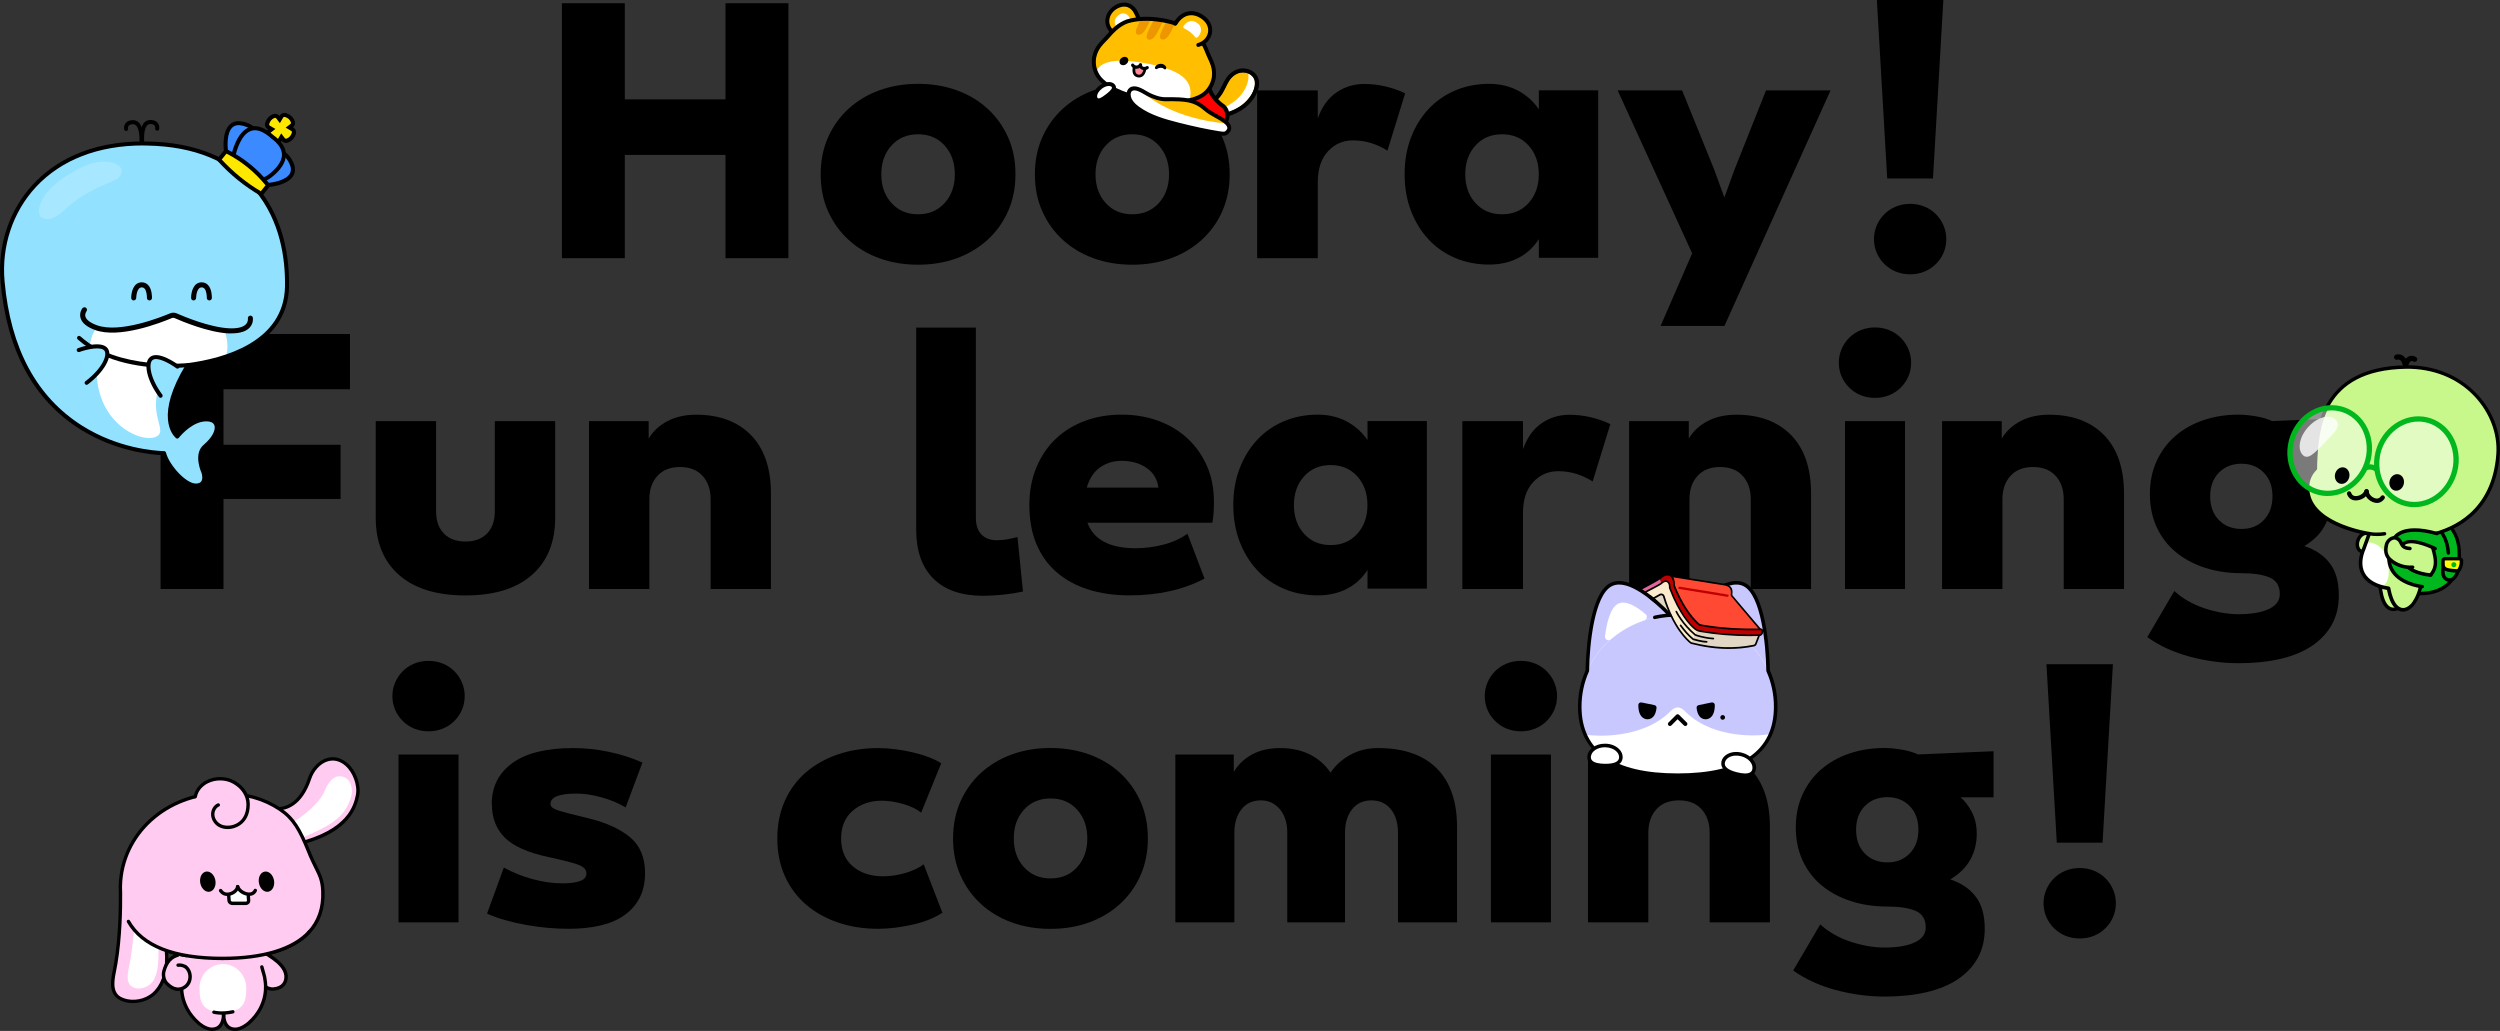 <svg width="485" height="200" viewBox="0 0 485 200" fill="none" xmlns="http://www.w3.org/2000/svg">
<rect x="0" y="0" width="485" height="200" fill="#333333" stroke="none"/>
<g clip-path="url(#clip0_968_947)">
<path d="M36.21 188.182L32.611 187.021C33.002 186.2 33.602 185.613 34.385 185.287H36.197V188.182H36.21Z" fill="#FFCBF1"/>
<path d="M34.476 185.3C33.863 185.482 33.302 185.795 32.872 186.278L34.476 185.3Z" fill="#FFCBF1"/>
<path d="M32.885 186.604C32.977 186.604 33.068 186.565 33.133 186.487C33.485 186.082 33.968 185.795 34.58 185.613C34.75 185.561 34.854 185.378 34.802 185.195C34.75 185.013 34.567 184.921 34.385 184.974C33.655 185.195 33.068 185.561 32.638 186.056C32.52 186.2 32.533 186.408 32.664 186.526C32.729 186.578 32.807 186.604 32.885 186.604Z" fill="black"/>
<path d="M57.139 163.856L53.397 156.851C53.397 156.851 57.817 157.816 60.073 150.968C60.972 148.255 64.219 145.633 67.283 148.36C68.718 149.638 69.774 152.325 69.357 154.321C68.822 156.838 67.296 161.56 57.139 163.856Z" fill="#FFCBF1"/>
<path d="M56.852 164.012L53.11 157.008C53.044 156.891 53.057 156.76 53.136 156.656C53.214 156.551 53.344 156.512 53.462 156.538C53.501 156.538 57.621 157.373 59.76 150.877C60.268 149.325 61.637 147.538 63.541 147.029C64.493 146.769 65.953 146.756 67.505 148.125C69.135 149.56 70.1 152.377 69.683 154.399C69.018 157.543 67.01 161.965 57.217 164.182C57.191 164.182 57.165 164.182 57.139 164.182C57.021 164.182 56.904 164.117 56.852 164.012ZM63.711 147.656C62.042 148.099 60.842 149.703 60.386 151.073C58.573 156.564 55.326 157.204 53.957 157.217L57.308 163.478C67.596 161.078 68.639 156.121 69.031 154.256C69.448 152.286 68.353 149.743 67.062 148.608C66.266 147.903 65.406 147.551 64.545 147.551C64.271 147.551 63.984 147.59 63.711 147.669V147.656Z" fill="black"/>
<path d="M56.748 163.282L55.548 160.295C55.548 160.295 61.494 157.164 63.072 153.238C63.697 151.673 65.197 149.69 67.244 151.034C68.118 151.608 68.457 153.238 68.17 154.347C66.97 158.912 63.671 160.438 56.761 163.282H56.748Z" fill="white"/>
<path d="M31.112 178.725L23.354 171.877C23.354 171.877 23.627 179.925 22.467 186.839C21.984 189.695 20.628 193.4 24.71 194.182C26.626 194.547 28.895 193.921 30.277 192.369C32.012 190.413 33.498 186.473 31.099 178.738L31.112 178.725Z" fill="#FFCBF1"/>
<path d="M43.147 153.917C32.22 153.917 23.354 161.899 23.354 172.256C23.354 182.613 32.207 185.939 43.147 185.939C54.074 185.939 63.045 182.548 62.641 172.882C62.511 169.765 61.468 169.112 59.864 165.134C58.26 161.156 57.008 158.795 54.309 157.008C51.049 154.856 47.476 153.917 43.147 153.917Z" fill="#FFCBF1"/>
<path d="M24.657 194.496C23.458 194.261 22.623 193.778 22.102 193.022C21.176 191.652 21.58 189.643 21.932 187.882C22.01 187.504 22.088 187.126 22.141 186.774C22.988 181.752 23.067 176.169 23.053 173.312C23.027 172.947 23.027 172.608 23.027 172.269C23.027 172.204 23.027 172.126 23.027 172.06V171.943V171.891C23.027 171.865 23.027 171.852 23.027 171.826C23.275 161.599 32.09 153.59 43.134 153.59C47.633 153.59 51.232 154.582 54.478 156.734C57.191 158.534 58.468 160.83 60.163 165.017C60.698 166.347 61.154 167.273 61.572 168.095C62.354 169.686 62.876 170.73 62.967 172.869C63.11 176.234 62.133 179.039 60.072 181.178C56.878 184.504 51.023 186.265 43.134 186.265C39.053 186.265 35.532 185.795 32.65 184.882C32.846 188.169 32.129 190.765 30.525 192.578C29.391 193.856 27.604 194.6 25.805 194.6C25.414 194.6 25.022 194.561 24.644 194.496H24.657ZM32.403 184.1C35.297 185.104 38.909 185.6 43.147 185.6C50.853 185.6 56.539 183.917 59.603 180.721C61.533 178.713 62.445 176.078 62.302 172.895C62.224 170.899 61.754 169.947 60.972 168.382C60.581 167.586 60.085 166.608 59.551 165.251C57.908 161.195 56.682 158.977 54.113 157.269C50.984 155.195 47.502 154.243 43.134 154.243C32.442 154.243 23.901 161.991 23.679 171.878C23.679 171.878 23.679 171.891 23.679 171.904V171.93V172.073C23.679 172.139 23.679 172.191 23.679 172.256C23.679 172.582 23.679 172.908 23.705 173.286C23.732 176.182 23.64 181.817 22.793 186.891C22.727 187.256 22.649 187.635 22.584 188.026C22.245 189.748 21.88 191.522 22.649 192.669C23.053 193.269 23.758 193.661 24.775 193.856C26.691 194.222 28.804 193.543 30.029 192.148C31.594 190.387 32.246 187.791 31.959 184.452C31.959 184.334 31.998 184.23 32.09 184.165C32.155 184.113 32.22 184.1 32.298 184.1C32.337 184.1 32.377 184.1 32.403 184.113V184.1Z" fill="black"/>
<path d="M26.052 179.991C25.883 181.96 25.622 184.243 25.257 186.382C24.892 188.521 23.979 190.974 26.196 191.678C27.239 192.004 28.856 191.534 29.677 190.347C30.499 189.16 30.851 187.165 30.721 183.539" fill="white"/>
<path d="M49.745 184.047C49.745 184.047 55.143 186.317 55.495 189.134C55.495 189.134 55.926 191.574 53.135 191.861C49.823 192.187 48.598 185.873 48.598 185.873L49.745 184.047Z" fill="#FFCBF1"/>
<path d="M43.356 196.635C43.421 198.865 44.347 199.674 45.638 199.674C46.929 199.674 48.259 198.461 48.259 198.461C51.819 195.317 51.662 191.47 51.44 190.296C51.401 189.839 51.31 189.356 51.154 188.861C51.023 188.43 50.906 188 50.801 187.583" fill="#FFCBF1"/>
<path d="M48.272 185.939C48.259 185.861 48.272 185.769 48.311 185.704L49.458 183.878C49.55 183.734 49.719 183.682 49.863 183.747C50.084 183.839 55.444 186.121 55.809 189.082C55.809 189.135 56.004 190.23 55.313 191.13C54.857 191.73 54.127 192.095 53.149 192.187C53.044 192.187 52.953 192.2 52.862 192.2C49.511 192.2 48.311 186.2 48.259 185.939H48.272ZM48.937 185.939C49.132 186.8 50.358 191.795 53.083 191.535C53.866 191.456 54.44 191.182 54.779 190.739C55.287 190.074 55.144 189.213 55.144 189.187C54.857 186.917 50.906 184.961 49.85 184.478L48.924 185.952L48.937 185.939Z" fill="black"/>
<path d="M50.958 188.861C49.432 183.917 50.175 179.6 43.173 179.43C36.171 179.6 36.901 183.93 35.389 188.861C33.954 193.53 37.684 196.439 43.173 196.635C48.676 196.439 52.405 193.53 50.958 188.861Z" fill="#FFCBF1"/>
<path d="M43.278 196.635C43.213 198.865 42.287 199.674 40.996 199.674C39.705 199.674 38.375 198.461 38.375 198.461C34.815 195.317 34.972 191.47 35.193 190.296C35.233 189.839 35.324 189.356 35.48 188.861C35.611 188.43 35.728 188 35.832 187.583" fill="#FFCBF1"/>
<path d="M47.776 191.704C47.776 194.287 47.32 196.374 43.238 196.374C39.17 196.374 38.701 194.287 38.701 191.704C38.701 189.122 40.735 187.035 43.238 187.035C45.742 187.035 47.776 189.122 47.776 191.704Z" fill="white"/>
<path d="M41.126 200C42.273 200 43.669 199.413 43.734 196.648C43.734 196.465 43.59 196.309 43.408 196.309C43.212 196.309 43.069 196.452 43.069 196.635C43.017 198.461 42.378 199.348 41.113 199.348C39.965 199.348 38.727 198.239 38.727 198.226C34.932 194.874 35.558 190.817 35.65 190.361C35.689 189.878 35.78 189.422 35.923 188.965C36.041 188.561 36.158 188.143 36.288 187.674C36.328 187.491 36.223 187.322 36.054 187.269C35.884 187.23 35.702 187.335 35.65 187.504C35.532 187.961 35.415 188.378 35.297 188.769C35.141 189.278 35.037 189.774 34.998 190.269C34.906 190.726 34.228 195.122 38.297 198.709C38.349 198.761 39.731 200 41.126 200Z" fill="black"/>
<path d="M45.638 200C47.046 200 48.415 198.761 48.481 198.709C52.536 195.122 51.858 190.726 51.767 190.243C51.727 189.774 51.623 189.278 51.467 188.769C51.349 188.378 51.232 187.974 51.114 187.504C51.075 187.321 50.893 187.217 50.71 187.269C50.528 187.308 50.423 187.491 50.476 187.674C50.593 188.143 50.71 188.574 50.841 188.965C50.984 189.421 51.075 189.878 51.114 190.335C51.206 190.817 51.832 194.874 48.037 198.226C48.024 198.239 46.785 199.348 45.638 199.348C44.373 199.348 43.734 198.461 43.682 196.635C43.682 196.452 43.539 196.322 43.343 196.309C43.16 196.309 43.017 196.465 43.017 196.648C43.095 199.426 44.477 200 45.625 200H45.638Z" fill="black"/>
<path d="M43.056 196.857C43.656 196.857 44.399 196.791 45.247 196.609C45.429 196.57 45.534 196.387 45.495 196.217C45.456 196.035 45.273 195.93 45.103 195.97C43.017 196.439 41.596 196.061 41.583 196.048C41.413 195.996 41.231 196.1 41.178 196.27C41.126 196.439 41.231 196.622 41.4 196.674C41.439 196.674 42.052 196.857 43.056 196.857Z" fill="black"/>
<path d="M24.905 178.765C27.904 184.073 34.946 185.939 43.134 185.939C50.267 185.939 56.578 184.491 59.968 180.799" fill="#FFCBF1"/>
<path d="M43.147 186.265C51.167 186.265 57.074 184.452 60.229 181.021C60.359 180.891 60.346 180.682 60.216 180.552C60.086 180.421 59.877 180.434 59.747 180.565C56.721 183.852 50.971 185.6 43.147 185.6C33.876 185.6 27.826 183.239 25.205 178.595C25.114 178.439 24.918 178.386 24.749 178.465C24.592 178.556 24.54 178.752 24.619 178.921C27.383 183.787 33.603 186.265 43.134 186.265H43.147Z" fill="black"/>
<path d="M39.888 155.234L37.853 155.886L38.062 154.008L39.888 155.234Z" fill="#FFCBF1"/>
<path d="M42.339 156.16C41.621 156.46 41.191 157.347 41.282 158.182C41.374 159.016 41.908 159.734 42.586 160.125C43.264 160.516 44.073 160.582 44.829 160.451C44.829 160.451 48.141 160.086 48.141 156.042C48.141 154.242 47.033 152.677 45.416 151.764C43.799 150.851 41.83 150.864 40.239 151.647C39.118 152.194 38.14 153.251 37.905 154.555" fill="#FFCBF1"/>
<path d="M44.139 160.843C44.412 160.843 44.66 160.817 44.882 160.778C44.895 160.778 48.468 160.334 48.468 156.043C48.468 154.217 47.385 152.508 45.573 151.477C43.943 150.551 41.791 150.499 40.083 151.347C38.74 152.012 37.801 153.186 37.567 154.49C37.541 154.673 37.658 154.843 37.827 154.869C38.01 154.895 38.179 154.777 38.206 154.608C38.401 153.499 39.21 152.508 40.37 151.934C41.883 151.19 43.799 151.23 45.234 152.051C46.838 152.964 47.803 154.451 47.803 156.043C47.803 159.747 44.908 160.099 44.79 160.125C44.243 160.217 43.46 160.243 42.743 159.838C42.117 159.486 41.674 158.834 41.609 158.156C41.531 157.451 41.909 156.708 42.469 156.473C42.639 156.408 42.717 156.212 42.652 156.043C42.587 155.873 42.391 155.795 42.222 155.86C41.4 156.199 40.852 157.217 40.957 158.221C41.048 159.108 41.609 159.956 42.417 160.412C43.004 160.738 43.617 160.843 44.139 160.843Z" fill="black"/>
<path d="M46.108 171.865C45.977 172.582 45.299 173.247 44.347 173.573V173.652L44.425 174.695C44.452 174.995 44.738 175.243 45.077 175.243H47.659C47.998 175.243 48.259 174.995 48.233 174.695L48.168 173.769L48.142 173.573C47.138 173.247 46.342 172.582 46.108 171.865Z" fill="white"/>
<path d="M44.073 173.821C44.073 173.821 44.204 173.821 44.269 173.821C45.364 173.717 46.29 172.96 46.433 172.073C46.459 171.891 46.342 171.721 46.16 171.695C45.977 171.669 45.807 171.786 45.781 171.969C45.69 172.556 44.999 173.078 44.204 173.156C43.46 173.234 43.095 172.621 43.082 172.595C42.991 172.439 42.795 172.386 42.626 172.478C42.469 172.569 42.417 172.765 42.495 172.921C42.522 172.96 43.017 173.821 44.06 173.821H44.073Z" fill="black"/>
<path d="M48.363 173.808C49.224 173.808 49.706 173.208 49.836 172.869C49.901 172.699 49.836 172.504 49.654 172.438C49.484 172.373 49.289 172.438 49.224 172.621C49.197 172.686 48.95 173.208 48.233 173.143C47.307 173.052 46.59 172.438 46.42 171.904C46.368 171.734 46.185 171.63 46.003 171.682C45.833 171.734 45.729 171.917 45.781 172.099C46.055 172.973 47.046 173.691 48.154 173.808C48.219 173.808 48.285 173.808 48.35 173.808H48.363Z" fill="black"/>
<path d="M45.077 175.582H47.659C47.92 175.582 48.168 175.478 48.337 175.295C48.494 175.125 48.572 174.904 48.559 174.669L48.494 173.743C48.48 173.56 48.311 173.43 48.142 173.443C47.959 173.456 47.829 173.612 47.842 173.795L47.907 174.721C47.907 174.721 47.907 174.812 47.868 174.838C47.829 174.891 47.75 174.917 47.672 174.917H45.09C44.921 174.917 44.777 174.799 44.764 174.669L44.686 173.625C44.673 173.443 44.517 173.299 44.334 173.325C44.151 173.338 44.021 173.495 44.034 173.678L44.112 174.721C44.151 175.204 44.582 175.582 45.103 175.582H45.077Z" fill="black"/>
<path d="M52.048 172.995C52.856 172.848 53.353 171.856 53.157 170.778C52.962 169.701 52.149 168.946 51.341 169.093C50.533 169.24 50.037 170.232 50.232 171.309C50.428 172.387 51.241 173.141 52.048 172.995Z" fill="black"/>
<path d="M41.817 171.043C41.895 172.125 41.296 173.012 40.474 173.012C39.653 173.012 38.909 172.139 38.818 171.043C38.727 169.947 39.34 169.073 40.161 169.073C40.983 169.073 41.726 169.947 41.817 171.043Z" fill="black"/>
<path d="M32.885 186.278C32.35 186.891 32.011 187.66 31.803 188.443C31.607 189.2 31.816 190.191 32.364 190.765C32.898 191.313 33.55 191.795 34.306 191.887C35.154 191.991 36.041 191.548 36.497 190.817C36.953 190.087 36.993 189.134 36.627 188.365C36.458 188.013 36.21 187.687 35.884 187.491C35.558 187.295 35.037 187.165 34.541 187.23" fill="#FFCBF1"/>
<path d="M34.554 192.239C35.428 192.239 36.302 191.769 36.784 191.013C37.293 190.217 37.358 189.122 36.941 188.235C36.732 187.778 36.419 187.426 36.054 187.217C35.702 187.022 35.115 186.826 34.502 186.917C34.32 186.943 34.189 187.113 34.215 187.282C34.241 187.465 34.398 187.595 34.58 187.569C35.037 187.517 35.48 187.648 35.715 187.791C36.028 187.974 36.223 188.287 36.328 188.509C36.654 189.2 36.602 190.035 36.21 190.648C35.819 191.274 35.037 191.652 34.333 191.561C33.759 191.496 33.172 191.143 32.585 190.543C32.142 190.074 31.933 189.213 32.103 188.535C32.312 187.713 32.651 187.022 33.107 186.5C33.224 186.356 33.211 186.148 33.081 186.03C32.95 185.913 32.729 185.926 32.611 186.056C32.077 186.656 31.699 187.439 31.464 188.365C31.229 189.265 31.503 190.374 32.103 191C32.794 191.73 33.524 192.135 34.241 192.226C34.333 192.226 34.424 192.239 34.515 192.239H34.554Z" fill="black"/>
<path d="M109.009 50.088V0.626H121.214V19.279H140.747V0.626H152.952V50.088H140.747V30.053H121.214V50.088H109.009Z" fill="black"/>
<path d="M159.211 33.809C159.211 31.175 159.693 28.788 160.645 26.635C161.61 24.483 162.927 22.644 164.622 21.092C166.317 19.553 168.299 18.353 170.594 17.518C172.889 16.683 175.393 16.266 178.105 16.266C180.817 16.266 183.321 16.683 185.616 17.518C187.911 18.353 189.906 19.54 191.588 21.092C193.283 22.631 194.6 24.483 195.565 26.635C196.53 28.788 196.999 31.175 196.999 33.809C196.999 36.444 196.517 38.831 195.565 40.984C194.6 43.136 193.283 44.975 191.588 46.527C189.893 48.066 187.911 49.253 185.616 50.101C183.321 50.936 180.817 51.353 178.105 51.353C175.393 51.353 172.889 50.936 170.594 50.101C168.299 49.266 166.304 48.079 164.622 46.527C162.927 44.988 161.61 43.136 160.645 40.984C159.68 38.831 159.211 36.444 159.211 33.809ZM170.972 33.809C170.972 36.066 171.624 37.918 172.941 39.379C174.258 40.84 175.98 41.571 178.105 41.571C180.23 41.571 181.952 40.84 183.269 39.379C184.586 37.918 185.238 36.066 185.238 33.809C185.238 31.553 184.586 29.701 183.269 28.24C181.952 26.779 180.23 26.048 178.105 26.048C175.98 26.048 174.258 26.779 172.941 28.24C171.624 29.701 170.972 31.553 170.972 33.809Z" fill="black"/>
<path d="M200.768 33.809C200.768 31.175 201.25 28.788 202.202 26.635C203.167 24.483 204.484 22.644 206.179 21.092C207.874 19.553 209.856 18.353 212.151 17.518C214.446 16.683 216.949 16.266 219.662 16.266C222.374 16.266 224.877 16.683 227.172 17.518C229.467 18.353 231.462 19.54 233.144 21.092C234.839 22.631 236.156 24.483 237.121 26.635C238.086 28.788 238.556 31.175 238.556 33.809C238.556 36.444 238.073 38.831 237.121 40.984C236.17 43.136 234.839 44.975 233.144 46.527C231.449 48.066 229.467 49.253 227.172 50.101C224.877 50.936 222.374 51.353 219.662 51.353C216.949 51.353 214.446 50.936 212.151 50.101C209.856 49.266 207.861 48.079 206.179 46.527C204.484 44.988 203.167 43.136 202.202 40.984C201.237 38.831 200.768 36.444 200.768 33.809ZM212.529 33.809C212.529 36.066 213.181 37.918 214.498 39.379C215.815 40.84 217.536 41.571 219.662 41.571C221.787 41.571 223.508 40.84 224.825 39.379C226.142 37.918 226.794 36.066 226.794 33.809C226.794 31.553 226.142 29.701 224.825 28.24C223.508 26.779 221.787 26.048 219.662 26.048C217.536 26.048 215.815 26.779 214.498 28.24C213.181 29.701 212.529 31.553 212.529 33.809Z" fill="black"/>
<path d="M269.172 29.244C268.207 28.618 267.164 28.122 266.043 27.77C264.921 27.418 263.722 27.235 262.47 27.235C260.553 27.235 258.936 27.94 257.619 29.361C256.302 30.783 255.65 32.779 255.65 35.374V50.088H243.889V17.531H255.65V22.983C256.446 20.726 257.645 19.044 259.249 17.948C260.853 16.839 262.665 16.291 264.66 16.291C266.043 16.291 267.399 16.448 268.755 16.761C270.111 17.074 271.389 17.518 272.601 18.105L269.159 29.244H269.172Z" fill="black"/>
<path d="M272.497 33.809C272.497 31.175 272.914 28.788 273.749 26.635C274.583 24.483 275.731 22.644 277.191 21.092C278.652 19.553 280.386 18.353 282.381 17.518C284.389 16.683 286.554 16.266 288.888 16.266C290.974 16.266 292.839 16.709 294.495 17.583C296.137 18.457 297.494 19.67 298.537 21.209V17.518H310.051V50.01H298.537V46.384C297.494 48.014 296.151 49.24 294.495 50.075C292.852 50.91 290.974 51.327 288.888 51.327C286.554 51.327 284.376 50.91 282.381 50.075C280.373 49.24 278.652 48.053 277.191 46.501C275.731 44.949 274.583 43.11 273.749 40.958C272.914 38.805 272.497 36.418 272.497 33.783V33.809ZM284.259 33.809C284.259 36.066 284.911 37.918 286.228 39.379C287.545 40.84 289.266 41.571 291.391 41.571C293.517 41.571 295.238 40.84 296.555 39.379C297.872 37.918 298.524 36.066 298.524 33.809C298.524 31.553 297.872 29.701 296.555 28.24C295.238 26.779 293.517 26.048 291.391 26.048C289.266 26.048 287.545 26.779 286.228 28.24C284.911 29.701 284.259 31.553 284.259 33.809Z" fill="black"/>
<path d="M313.806 17.531H326.323L332.517 32.805L334.525 38.309L336.533 32.805L342.61 17.531H355.127L334.538 63.236H322.151L328.279 49.149L313.819 17.531H313.806Z" fill="black"/>
<path d="M370.566 53.219C369.562 53.219 368.637 53.036 367.776 52.684C366.915 52.332 366.185 51.836 365.559 51.21C364.933 50.584 364.438 49.866 364.086 49.044C363.734 48.223 363.551 47.349 363.551 46.384C363.551 45.418 363.734 44.584 364.086 43.749C364.438 42.914 364.933 42.184 365.559 41.557C366.185 40.931 366.928 40.436 367.776 40.084C368.624 39.731 369.562 39.549 370.566 39.549C371.57 39.549 372.496 39.731 373.357 40.084C374.217 40.436 374.948 40.931 375.574 41.557C376.199 42.184 376.695 42.914 377.047 43.749C377.399 44.584 377.582 45.458 377.582 46.384C377.582 47.31 377.399 48.236 377.047 49.044C376.695 49.853 376.199 50.584 375.574 51.21C374.948 51.836 374.204 52.332 373.357 52.684C372.496 53.036 371.57 53.219 370.566 53.219ZM366.12 34.618L364.112 0H377.008L375 34.618H366.107H366.12Z" fill="black"/>
<path d="M31.151 114.263V64.801H67.896V75.51H43.356V86.284H66.07V96.798H43.356V114.263H31.151Z" fill="black"/>
<path d="M84.6 81.706V99.172C84.6 101.011 85.095 102.446 86.099 103.489C87.103 104.533 88.498 105.054 90.298 105.054C92.097 105.054 93.492 104.533 94.496 103.489C95.5 102.446 95.996 101.011 95.996 99.172V81.706H107.705V100.424C107.705 105.185 106.206 108.889 103.194 111.537C100.195 114.185 95.892 115.515 90.298 115.515C84.704 115.515 80.414 114.185 77.402 111.537C74.403 108.889 72.89 105.185 72.89 100.424V81.706H84.6Z" fill="black"/>
<path d="M137.865 114.264V96.863C137.865 94.985 137.344 93.472 136.301 92.324C135.258 91.176 133.797 90.602 131.919 90.602C130.042 90.602 128.581 91.176 127.538 92.324C126.495 93.472 125.974 94.985 125.974 96.863V114.264H114.264V81.706H125.843V85.085C126.678 83.663 127.89 82.541 129.468 81.706C131.059 80.871 132.91 80.454 135.036 80.454C139.548 80.454 143.094 81.772 145.676 84.393C148.258 87.028 149.562 90.824 149.562 95.794V114.264H137.852H137.865Z" fill="black"/>
<path d="M177.74 63.549H189.319V100.424C189.319 101.885 189.684 102.981 190.414 103.711C191.144 104.442 192.135 104.807 193.387 104.807C194.052 104.807 194.73 104.742 195.421 104.624C196.112 104.494 196.764 104.35 197.39 104.181L198.459 114.759C197.338 115.007 196.073 115.203 194.678 115.359C193.283 115.503 191.953 115.581 190.701 115.581C186.528 115.581 183.321 114.472 181.091 112.268C178.861 110.05 177.74 106.881 177.74 102.746V63.549Z" fill="black"/>
<path d="M199.698 97.985C199.698 95.311 200.142 92.898 201.041 90.719C201.941 88.554 203.18 86.702 204.771 85.176C206.361 83.65 208.239 82.489 210.43 81.667C212.62 80.845 215.006 80.441 217.601 80.441C220.196 80.441 222.582 80.845 224.773 81.667C226.964 82.476 228.854 83.624 230.432 85.111C232.023 86.598 233.262 88.371 234.161 90.432C235.061 92.493 235.504 94.802 235.504 97.346C235.504 98.102 235.478 98.806 235.439 99.472C235.4 100.137 235.309 100.789 235.191 101.415H210.964C212.177 104.715 215.306 106.359 220.353 106.359C222.1 106.359 223.873 106.124 225.673 105.668C227.472 105.211 229.037 104.494 230.367 103.541L233.679 112.242C229.585 114.407 224.734 115.503 219.101 115.503C216.141 115.503 213.455 115.111 211.056 114.342C208.656 113.572 206.609 112.437 204.927 110.963C203.232 109.476 201.941 107.65 201.041 105.485C200.142 103.32 199.698 100.815 199.698 97.972V97.985ZM224.734 94.606C224.525 92.976 223.769 91.711 222.452 90.785C221.135 89.872 219.518 89.402 217.601 89.402C216.011 89.402 214.615 89.832 213.403 90.68C212.19 91.541 211.342 92.846 210.834 94.593H224.734V94.606Z" fill="black"/>
<path d="M239.26 97.985C239.26 95.35 239.677 92.963 240.512 90.811C241.346 88.659 242.494 86.819 243.954 85.267C245.414 83.728 247.149 82.528 249.144 81.693C251.152 80.858 253.316 80.441 255.65 80.441C257.737 80.441 259.601 80.884 261.257 81.758C262.9 82.632 264.256 83.845 265.299 85.385V81.693H276.813V114.185H265.299V110.559C264.256 112.189 262.913 113.416 261.257 114.25C259.614 115.085 257.737 115.503 255.65 115.503C253.316 115.503 251.139 115.085 249.144 114.25C247.136 113.416 245.414 112.229 243.954 110.676C242.494 109.137 241.346 107.285 240.512 105.133C239.677 102.981 239.26 100.594 239.26 97.959V97.985ZM251.021 97.985C251.021 100.241 251.673 102.094 252.99 103.554C254.307 105.015 256.028 105.746 258.154 105.746C260.279 105.746 262 105.015 263.317 103.554C264.634 102.094 265.286 100.241 265.286 97.985C265.286 95.728 264.634 93.876 263.317 92.415C262 90.954 260.279 90.224 258.154 90.224C256.028 90.224 254.307 90.954 252.99 92.415C251.673 93.876 251.021 95.728 251.021 97.985Z" fill="black"/>
<path d="M308.981 93.419C308.016 92.793 306.973 92.297 305.852 91.945C304.73 91.593 303.531 91.41 302.279 91.41C300.362 91.41 298.745 92.115 297.428 93.537C296.111 94.958 295.459 96.954 295.459 99.55V114.263H283.698V81.706H295.459V87.158C296.255 84.902 297.454 83.219 299.058 82.123C300.662 81.015 302.474 80.467 304.469 80.467C305.852 80.467 307.208 80.623 308.564 80.936C309.92 81.249 311.198 81.693 312.41 82.28L308.968 93.419H308.981Z" fill="black"/>
<path d="M339.65 114.264V96.863C339.65 94.985 339.129 93.472 338.085 92.324C337.042 91.176 335.582 90.602 333.704 90.602C331.826 90.602 330.366 91.176 329.323 92.324C328.28 93.472 327.758 94.985 327.758 96.863V114.264H316.049V81.706H327.628V85.085C328.462 83.663 329.675 82.541 331.253 81.706C332.844 80.871 334.695 80.454 336.821 80.454C341.332 80.454 344.866 81.772 347.461 84.393C350.043 87.028 351.346 90.824 351.346 95.794V114.264H339.637H339.65Z" fill="black"/>
<path d="M363.747 77.193C362.743 77.193 361.817 77.01 360.956 76.658C360.096 76.306 359.365 75.81 358.74 75.184C358.114 74.558 357.618 73.841 357.266 73.019C356.914 72.21 356.731 71.323 356.731 70.358C356.731 69.393 356.914 68.558 357.266 67.723C357.618 66.888 358.114 66.158 358.74 65.532C359.365 64.906 360.109 64.41 360.956 64.058C361.817 63.706 362.743 63.523 363.747 63.523C364.751 63.523 365.676 63.706 366.537 64.058C367.398 64.41 368.128 64.906 368.754 65.532C369.38 66.158 369.875 66.888 370.227 67.723C370.579 68.558 370.762 69.432 370.762 70.358C370.762 71.284 370.579 72.21 370.227 73.019C369.875 73.828 369.38 74.558 368.754 75.184C368.128 75.81 367.385 76.306 366.537 76.658C365.69 77.01 364.751 77.193 363.747 77.193ZM357.931 81.706H369.575V114.263H357.931V81.706Z" fill="black"/>
<path d="M400.362 114.264V96.863C400.362 94.985 399.84 93.472 398.797 92.324C397.754 91.176 396.293 90.602 394.416 90.602C392.538 90.602 391.077 91.176 390.034 92.324C388.991 93.472 388.47 94.985 388.47 96.863V114.264H376.76V81.706H388.339V85.085C389.174 83.663 390.386 82.541 391.964 81.706C393.542 80.871 395.407 80.454 397.532 80.454C402.044 80.454 405.59 81.772 408.172 84.393C410.754 87.028 412.058 90.824 412.058 95.794V114.264H400.349H400.362Z" fill="black"/>
<path d="M434.851 111.198C432.269 111.198 429.883 110.846 427.718 110.129C425.553 109.424 423.676 108.407 422.085 107.089C420.494 105.772 419.268 104.168 418.395 102.263C417.521 100.359 417.078 98.22 417.078 95.846C417.078 93.472 417.521 91.332 418.395 89.428C419.268 87.524 420.481 85.906 422.02 84.576C423.558 83.245 425.384 82.215 427.47 81.51C429.557 80.806 431.812 80.441 434.225 80.441C435.229 80.441 436.35 80.545 437.602 80.754C438.854 80.963 439.923 81.276 440.796 81.693L455.44 81.067V90.015H449.05C449.885 90.719 450.615 91.685 451.241 92.898C451.867 94.111 452.18 95.507 452.18 97.098C452.18 98.937 451.763 100.607 450.928 102.107C450.094 103.607 448.803 104.885 447.042 105.928C449.168 106.633 450.824 107.755 451.984 109.281C453.158 110.807 453.732 112.881 453.732 115.516C453.732 117.642 453.288 119.52 452.389 121.151C451.489 122.781 450.211 124.151 448.542 125.285C446.873 126.407 444.839 127.255 442.439 127.816C440.04 128.377 437.315 128.664 434.277 128.664C431.239 128.664 427.94 128.233 424.797 127.385C421.642 126.525 418.903 125.272 416.569 123.603L421.824 114.655C422.58 115.359 423.441 115.998 424.419 116.559C425.397 117.12 426.44 117.59 427.549 117.968C428.657 118.346 429.778 118.633 430.926 118.842C432.073 119.05 433.195 119.155 434.277 119.155C436.78 119.155 438.736 118.816 440.158 118.15C441.579 117.485 442.283 116.52 442.283 115.268C442.283 113.676 441.631 112.607 440.34 112.046C439.049 111.485 437.211 111.198 434.838 111.198H434.851ZM428.774 96.289C428.774 98.207 429.335 99.746 430.469 100.894C431.591 102.041 433.051 102.615 434.851 102.615C436.65 102.615 438.045 102.041 439.167 100.894C440.288 99.746 440.862 98.207 440.862 96.289C440.862 94.372 440.301 92.832 439.167 91.685C438.045 90.537 436.598 89.963 434.851 89.963C433.103 89.963 431.591 90.537 430.469 91.685C429.348 92.832 428.774 94.372 428.774 96.289Z" fill="black"/>
<path d="M83.139 141.877C82.135 141.877 81.209 141.694 80.349 141.342C79.488 140.99 78.758 140.494 78.132 139.868C77.506 139.242 77.011 138.525 76.659 137.703C76.307 136.894 76.124 136.007 76.124 135.042C76.124 134.077 76.307 133.242 76.659 132.407C77.011 131.572 77.506 130.842 78.132 130.216C78.758 129.59 79.501 129.094 80.349 128.742C81.209 128.39 82.135 128.207 83.139 128.207C84.143 128.207 85.069 128.39 85.93 128.742C86.79 129.094 87.52 129.59 88.146 130.216C88.772 130.842 89.268 131.572 89.62 132.407C89.972 133.242 90.154 134.116 90.154 135.042C90.154 135.968 89.972 136.894 89.62 137.703C89.268 138.512 88.772 139.242 88.146 139.868C87.52 140.494 86.777 140.99 85.93 141.342C85.069 141.694 84.143 141.877 83.139 141.877ZM77.311 146.377H88.955V178.934H77.311V146.377Z" fill="black"/>
<path d="M95.396 156.017C95.396 152.638 96.726 149.977 99.399 148.034C102.072 146.09 106.01 145.125 111.226 145.125C113.56 145.125 115.894 145.373 118.241 145.882C120.575 146.377 122.701 147.069 124.63 147.942L121.371 156.643C119.988 155.808 118.424 155.156 116.65 154.673C114.877 154.19 113.286 153.956 111.865 153.956C108.488 153.956 106.793 154.621 106.793 155.964C106.793 156.512 107.34 156.943 108.449 157.282C109.557 157.621 111.5 158.117 114.303 158.782C117.68 159.617 120.327 160.843 122.257 162.447C124.174 164.051 125.139 166.36 125.139 169.36C125.139 171.239 124.787 172.856 124.07 174.213C123.366 175.569 122.362 176.691 121.071 177.591C119.78 178.491 118.228 179.143 116.403 179.561C114.59 179.978 112.569 180.187 110.365 180.187C109.035 180.187 107.666 180.121 106.271 180.004C104.876 179.874 103.481 179.691 102.111 179.443C100.729 179.195 99.399 178.895 98.108 178.53C96.817 178.178 95.605 177.747 94.483 177.252L97.743 168.304C99.373 169.217 101.199 169.96 103.22 170.521C105.241 171.082 107.21 171.369 109.14 171.369C110.561 171.369 111.682 171.226 112.517 170.926C113.351 170.639 113.769 170.13 113.769 169.426C113.769 168.669 113.195 168.108 112.047 167.704C110.9 167.312 109.048 166.843 106.506 166.295C102.411 165.421 99.543 164.143 97.9 162.473C96.257 160.804 95.422 158.651 95.422 156.03L95.396 156.017Z" fill="black"/>
<path d="M182.838 177.056C182.082 177.552 181.221 178.008 180.243 178.4C179.265 178.791 178.222 179.117 177.114 179.365C176.005 179.613 174.884 179.808 173.737 179.965C172.589 180.108 171.468 180.187 170.385 180.187C167.543 180.187 164.935 179.782 162.562 178.961C160.189 178.152 158.115 176.991 156.368 175.491C154.621 173.991 153.252 172.152 152.274 169.986C151.296 167.821 150.8 165.369 150.8 162.656C150.8 159.943 151.296 157.504 152.274 155.325C153.252 153.16 154.621 151.321 156.368 149.821C158.115 148.321 160.189 147.16 162.562 146.351C164.935 145.542 167.543 145.125 170.385 145.125C171.429 145.125 172.524 145.203 173.671 145.347C174.819 145.49 175.94 145.686 177.022 145.947C178.105 146.195 179.135 146.495 180.087 146.86C181.052 147.212 181.886 147.616 182.59 148.086L178.705 157.66C177.831 156.956 176.657 156.382 175.197 155.964C173.737 155.547 172.354 155.338 171.064 155.338C168.808 155.338 166.93 155.99 165.43 157.282C163.931 158.573 163.175 160.373 163.175 162.669C163.175 164.965 163.931 166.765 165.43 168.056C166.93 169.347 168.899 169.999 171.311 169.999C172.733 169.999 174.154 169.791 175.601 169.373C177.036 168.956 178.235 168.395 179.2 167.678L182.825 177.069L182.838 177.056Z" fill="black"/>
<path d="M184.898 162.656C184.898 160.021 185.381 157.634 186.333 155.482C187.298 153.329 188.615 151.49 190.31 149.938C192.005 148.399 193.987 147.199 196.282 146.364C198.577 145.529 201.08 145.112 203.792 145.112C206.505 145.112 209.008 145.529 211.303 146.364C213.598 147.199 215.593 148.386 217.275 149.938C218.97 151.477 220.287 153.329 221.252 155.482C222.217 157.634 222.687 160.021 222.687 162.656C222.687 165.291 222.204 167.678 221.252 169.83C220.287 171.982 218.97 173.821 217.275 175.373C215.58 176.913 213.598 178.113 211.303 178.947C209.008 179.782 206.505 180.2 203.792 180.2C201.08 180.2 198.577 179.782 196.282 178.947C193.987 178.113 191.992 176.926 190.31 175.373C188.615 173.834 187.298 171.982 186.333 169.83C185.368 167.678 184.898 165.291 184.898 162.656ZM196.673 162.656C196.673 164.912 197.325 166.764 198.642 168.225C199.959 169.686 201.68 170.417 203.806 170.417C205.931 170.417 207.652 169.686 208.969 168.225C210.286 166.764 210.938 164.912 210.938 162.656C210.938 160.399 210.286 158.547 208.969 157.086C207.652 155.625 205.931 154.895 203.806 154.895C201.68 154.895 199.959 155.625 198.642 157.086C197.325 158.547 196.673 160.399 196.673 162.656Z" fill="black"/>
<path d="M271.206 178.934V161.534C271.206 159.656 270.75 158.143 269.824 156.995C268.898 155.847 267.659 155.273 266.068 155.273C264.478 155.273 263.226 155.847 262.313 156.995C261.4 158.143 260.931 159.656 260.931 161.534V178.934H249.73V161.534C249.73 159.656 249.248 158.143 248.296 156.995C247.331 155.847 246.105 155.273 244.606 155.273C243.015 155.273 241.763 155.847 240.85 156.995C239.938 158.143 239.468 159.656 239.468 161.534V178.934H228.02V146.377H239.351V149.756C240.185 148.334 241.359 147.212 242.884 146.377C244.41 145.542 246.236 145.125 248.361 145.125C250.486 145.125 252.325 145.516 253.994 146.312C255.663 147.108 257.032 148.295 258.127 149.886C259.092 148.464 260.357 147.316 261.948 146.442C263.539 145.568 265.325 145.125 267.333 145.125C272.301 145.125 276.096 146.442 278.73 149.064C281.364 151.699 282.668 155.495 282.668 160.464V178.934H271.219H271.206Z" fill="black"/>
<path d="M295.055 141.877C294.051 141.877 293.125 141.694 292.265 141.342C291.404 140.99 290.674 140.494 290.048 139.868C289.422 139.242 288.927 138.525 288.575 137.703C288.223 136.894 288.04 136.007 288.04 135.042C288.04 134.077 288.223 133.242 288.575 132.407C288.927 131.572 289.422 130.842 290.048 130.216C290.674 129.59 291.417 129.094 292.265 128.742C293.125 128.39 294.051 128.207 295.055 128.207C296.059 128.207 296.985 128.39 297.846 128.742C298.706 129.094 299.436 129.59 300.062 130.216C300.688 130.842 301.184 131.572 301.536 132.407C301.888 133.242 302.07 134.116 302.07 135.042C302.07 135.968 301.888 136.894 301.536 137.703C301.184 138.512 300.688 139.242 300.062 139.868C299.436 140.494 298.693 140.99 297.846 141.342C296.985 141.694 296.059 141.877 295.055 141.877ZM289.24 146.377H300.884V178.934H289.24V146.377Z" fill="black"/>
<path d="M331.67 178.934V161.534C331.67 159.656 331.148 158.143 330.105 156.995C329.062 155.847 327.601 155.273 325.724 155.273C323.846 155.273 322.386 155.847 321.342 156.995C320.299 158.143 319.778 159.656 319.778 161.534V178.934H308.068V146.377H319.647V149.756C320.482 148.334 321.695 147.212 323.272 146.377C324.85 145.542 326.715 145.125 328.84 145.125C333.352 145.125 336.898 146.442 339.48 149.064C342.062 151.699 343.366 155.495 343.366 160.464V178.934H331.657H331.67Z" fill="black"/>
<path d="M366.159 175.869C363.577 175.869 361.191 175.517 359.027 174.799C356.862 174.095 354.984 173.078 353.394 171.76C351.803 170.443 350.577 168.838 349.703 166.934C348.83 165.03 348.386 162.89 348.386 160.516C348.386 158.143 348.83 156.003 349.703 154.099C350.577 152.195 351.79 150.577 353.328 149.247C354.867 147.916 356.693 146.886 358.779 146.181C360.865 145.477 363.121 145.112 365.533 145.112C366.537 145.112 367.659 145.216 368.91 145.425C370.162 145.634 371.231 145.947 372.105 146.364L386.748 145.738V154.686H380.359C381.194 155.39 381.924 156.356 382.55 157.569C383.176 158.782 383.488 160.177 383.488 161.769C383.488 163.608 383.071 165.277 382.237 166.778C381.402 168.278 380.111 169.556 378.351 170.599C380.476 171.304 382.132 172.425 383.293 173.952C384.466 175.478 385.04 177.552 385.04 180.186C385.04 182.313 384.597 184.191 383.697 185.821C382.797 187.452 381.52 188.821 379.85 189.956C378.181 191.078 376.147 191.926 373.748 192.487C371.349 193.048 368.624 193.335 365.585 193.335C362.547 193.335 359.248 192.904 356.106 192.056C352.95 191.195 350.212 189.943 347.878 188.274L353.133 179.326C353.889 180.03 354.75 180.669 355.728 181.23C356.706 181.791 357.749 182.26 358.857 182.639C359.965 183.017 361.087 183.304 362.234 183.513C363.382 183.721 364.503 183.826 365.585 183.826C368.089 183.826 370.045 183.487 371.466 182.821C372.887 182.156 373.592 181.191 373.592 179.939C373.592 178.347 372.94 177.278 371.649 176.717C370.358 176.156 368.519 175.869 366.146 175.869H366.159ZM360.083 160.973C360.083 162.89 360.643 164.43 361.778 165.577C362.899 166.725 364.36 167.299 366.159 167.299C367.959 167.299 369.354 166.725 370.475 165.577C371.597 164.43 372.17 162.89 372.17 160.973C372.17 159.056 371.61 157.516 370.475 156.369C369.354 155.221 367.906 154.647 366.159 154.647C364.412 154.647 362.899 155.221 361.778 156.369C360.657 157.516 360.083 159.056 360.083 160.973Z" fill="black"/>
<path d="M403.465 182.065C402.461 182.065 401.535 181.882 400.674 181.53C399.814 181.178 399.084 180.682 398.458 180.056C397.832 179.43 397.336 178.713 396.984 177.891C396.632 177.082 396.45 176.195 396.45 175.23C396.45 174.265 396.632 173.43 396.984 172.595C397.336 171.76 397.832 171.03 398.458 170.404C399.084 169.778 399.827 169.282 400.674 168.93C401.535 168.578 402.461 168.395 403.465 168.395C404.469 168.395 405.395 168.578 406.255 168.93C407.116 169.282 407.846 169.778 408.472 170.404C409.098 171.03 409.593 171.76 409.945 172.595C410.298 173.43 410.48 174.304 410.48 175.23C410.48 176.156 410.298 177.082 409.945 177.891C409.593 178.7 409.098 179.43 408.472 180.056C407.846 180.682 407.103 181.178 406.255 181.53C405.408 181.882 404.469 182.065 403.465 182.065ZM399.018 163.478L397.01 128.859H409.906L407.898 163.478H399.005H399.018Z" fill="black"/>
<path d="M0.496 54.601C-0.678 41.401 8.567 27.47 28.569 27.835C48.572 28.187 55.926 41.661 55.678 55.592C55.509 65.258 46.459 69.523 36.458 70.84C29.912 81.549 34.489 84.784 34.489 84.784L32.338 87.941C32.338 87.941 3.508 88.528 0.496 54.614V54.601Z" fill="#91E1FF"/>
<g opacity="0.2">
<path d="M13.665 33.64C11.084 35.192 8.476 37.188 7.654 40.071C7.472 40.723 7.407 41.519 7.876 42.014C8.085 42.236 8.385 42.379 8.684 42.445C10.327 42.823 11.775 41.414 13.027 40.279C15.452 38.088 18.399 36.562 21.424 35.349C22.206 35.036 23.067 34.684 23.419 33.914C24.41 31.775 21.254 31.279 19.846 31.344C17.616 31.449 15.53 32.505 13.652 33.627L13.665 33.64Z" fill="white"/>
</g>
<path d="M43.617 64.279C43.617 64.279 44.621 67.084 43.825 69.04C43.825 69.04 36.471 72.106 27.839 70.423C27.839 70.423 20.524 69.353 17.42 66.94C17.42 66.94 17.864 64.423 18.659 63.81C18.659 63.81 25.166 65.01 33.563 61.423C33.563 61.423 40.252 64.162 43.63 64.279H43.617Z" fill="white"/>
<path d="M34.215 84.889C34.215 84.889 36.901 81.237 40.174 81.341C42.691 81.419 42.234 84.38 39.744 86.585C37.814 88.293 39.444 91.594 39.444 91.594C39.444 91.594 40.578 93.981 38.062 94.202C35.741 94.398 32.103 90.002 31.738 87.576L34.202 84.889H34.215Z" fill="#91E1FF"/>
<path d="M19.298 67.006L34.567 69.314C26.352 78.471 32.794 82.88 30.603 84.537C27.891 86.584 16.064 81.641 19.298 66.993V67.006Z" fill="white"/>
<path d="M44.921 64.684C44.764 64.684 44.595 64.684 44.425 64.684C40.461 64.515 35.324 62.349 33.837 61.697C33.694 61.632 33.525 61.632 33.368 61.697C31.047 62.675 23.106 65.741 18.438 64.019C16.834 63.432 15.882 62.636 15.621 61.671C15.335 60.628 15.96 59.819 15.999 59.793C16.169 59.584 16.482 59.545 16.691 59.715C16.899 59.884 16.938 60.197 16.769 60.406C16.769 60.419 16.417 60.875 16.573 61.423C16.756 62.049 17.525 62.636 18.79 63.093C23.236 64.736 31.412 61.462 33.003 60.784C33.407 60.614 33.85 60.614 34.255 60.784C35.702 61.423 40.696 63.523 44.491 63.693C46.068 63.758 47.203 63.484 47.737 62.871C48.181 62.375 48.089 61.828 48.089 61.801C48.05 61.541 48.233 61.28 48.494 61.241C48.767 61.188 49.015 61.371 49.054 61.632C49.054 61.671 49.224 62.649 48.481 63.497C47.803 64.28 46.603 64.671 44.934 64.671L44.921 64.684Z" fill="black"/>
<path d="M37.566 58.293C37.292 58.293 37.071 58.071 37.071 57.797C37.071 56.675 37.501 54.771 39.131 54.771C39.6 54.771 40.031 54.954 40.344 55.28C41.139 56.102 41.1 57.641 41.1 57.81C41.1 58.084 40.852 58.306 40.591 58.28C40.318 58.28 40.109 58.045 40.122 57.771C40.122 57.419 40.07 56.401 39.64 55.958C39.496 55.815 39.34 55.749 39.131 55.749C38.075 55.749 38.049 57.771 38.049 57.784C38.049 58.058 37.827 58.28 37.553 58.28L37.566 58.293Z" fill="black"/>
<path d="M25.949 58.293C25.675 58.293 25.453 58.071 25.453 57.797C25.453 56.675 25.883 54.771 27.513 54.771C27.983 54.771 28.413 54.954 28.726 55.28C29.521 56.102 29.482 57.641 29.482 57.81C29.482 58.084 29.248 58.306 28.974 58.28C28.7 58.28 28.491 58.045 28.504 57.771C28.504 57.419 28.452 56.401 28.022 55.958C27.878 55.815 27.722 55.749 27.513 55.749C26.457 55.749 26.431 57.771 26.431 57.784C26.431 58.058 26.209 58.28 25.936 58.28L25.949 58.293Z" fill="black"/>
<path d="M32.951 71.389C28.374 71.389 20.381 70.619 15.074 65.845C14.917 65.702 14.904 65.454 15.048 65.284C15.191 65.128 15.439 65.115 15.608 65.258C22.963 71.897 36.276 70.45 36.406 70.436C36.628 70.41 36.81 70.567 36.837 70.776C36.863 70.997 36.706 71.18 36.497 71.206C36.328 71.232 34.972 71.376 32.951 71.376V71.389Z" fill="black"/>
<path d="M15.269 67.919C15.269 67.919 19.559 66.353 20.589 67.84C21.384 68.988 20.067 71.793 16.808 74.271" fill="#92E3FF"/>
<path d="M16.808 74.662C16.69 74.662 16.573 74.61 16.495 74.506C16.364 74.336 16.403 74.088 16.573 73.958C19.859 71.467 20.85 68.897 20.276 68.062C19.65 67.162 16.964 67.723 15.412 68.284C15.204 68.362 14.982 68.258 14.904 68.049C14.826 67.84 14.93 67.619 15.139 67.54C15.608 67.371 19.741 65.923 20.915 67.606C21.945 69.08 20.25 72.145 17.042 74.571C16.977 74.623 16.886 74.649 16.808 74.649V74.662Z" fill="black"/>
<path d="M34.437 71.128C34.437 71.128 30.773 68.415 29.352 69.549C28.256 70.423 28.739 73.489 31.164 76.789" fill="#92E3FF"/>
<path d="M31.164 77.18C31.047 77.18 30.929 77.128 30.851 77.023C28.465 73.788 27.709 70.371 29.117 69.249C30.721 67.958 34.281 70.528 34.672 70.815C34.841 70.945 34.88 71.193 34.75 71.362C34.62 71.532 34.372 71.571 34.202 71.441C32.872 70.462 30.46 69.158 29.599 69.849C28.817 70.475 29.039 73.228 31.477 76.541C31.607 76.71 31.568 76.958 31.399 77.089C31.334 77.141 31.242 77.167 31.164 77.167V77.18Z" fill="black"/>
<path d="M37.997 94.606C35.597 94.606 32.325 90.798 31.529 88.306C29.169 88.202 22.297 87.524 15.543 83.272C6.468 77.558 1.278 67.932 0.104 54.641C-0.522 47.61 1.786 40.723 6.428 35.74C10.066 31.84 16.834 27.223 28.582 27.444C37.997 27.614 45.208 30.614 50.019 36.366C54.113 41.271 56.2 47.91 56.069 55.593C55.913 63.993 49.041 69.523 36.693 71.193C31.699 79.463 33.459 83.011 34.359 84.093C35.298 83.024 37.54 80.858 40.187 80.95C41.27 80.989 42.039 81.458 42.326 82.254C42.769 83.532 41.883 85.306 40.005 86.885C38.388 88.254 39.796 91.398 39.809 91.437C39.848 91.528 40.318 92.898 39.692 93.824C39.366 94.306 38.831 94.567 38.088 94.606C38.049 94.606 38.023 94.606 37.984 94.606H37.997ZM27.813 28.214C19.09 28.214 11.905 30.992 6.989 36.262C2.504 41.088 0.274 47.753 0.887 54.562C2.047 67.593 7.119 77.023 15.96 82.593C22.845 86.937 29.86 87.459 31.842 87.524C32.012 87.524 32.168 87.654 32.207 87.824C32.807 90.211 36.119 93.889 38.062 93.811C38.544 93.785 38.87 93.654 39.053 93.38C39.392 92.885 39.196 92.024 39.092 91.737C39.04 91.62 37.436 88.046 39.509 86.298C41.322 84.758 41.87 83.298 41.596 82.528C41.387 81.915 40.709 81.758 40.174 81.745C37.566 81.654 35.311 84.171 34.685 84.941C34.62 85.019 34.515 85.072 34.411 85.085C34.307 85.085 34.202 85.058 34.124 84.98C33.394 84.328 30.056 80.572 36.119 70.632C36.184 70.528 36.289 70.463 36.406 70.45C43.369 69.536 55.091 66.38 55.287 55.593C55.378 50.375 54.439 42.888 49.419 36.888C44.764 31.318 37.749 28.409 28.569 28.24C28.322 28.24 28.074 28.24 27.826 28.24L27.813 28.214Z" fill="black"/>
<path d="M27.565 27.848C27.357 27.848 27.187 27.692 27.174 27.483C27.109 26.4 27.148 24.47 28.126 23.648C28.556 23.283 29.091 23.179 29.73 23.335C30.251 23.426 31.021 23.948 30.89 25.018C30.864 25.239 30.669 25.383 30.447 25.357C30.225 25.331 30.082 25.135 30.108 24.913C30.199 24.222 29.639 24.118 29.573 24.105C29.156 24.013 28.869 24.052 28.634 24.248C28.126 24.679 27.878 25.866 27.969 27.431C27.969 27.653 27.813 27.835 27.604 27.848C27.604 27.848 27.591 27.848 27.578 27.848H27.565Z" fill="black"/>
<path d="M27.448 27.809H27.435C27.213 27.809 27.044 27.614 27.057 27.405C27.109 25.853 26.835 24.679 26.314 24.274C26.079 24.092 25.779 24.04 25.401 24.144C25.231 24.183 24.762 24.327 24.853 24.966C24.879 25.175 24.736 25.383 24.527 25.409C24.305 25.435 24.11 25.292 24.084 25.083C23.927 24.014 24.684 23.479 25.231 23.375C25.831 23.218 26.379 23.309 26.809 23.662C27.787 24.457 27.878 26.361 27.839 27.431C27.839 27.64 27.657 27.809 27.448 27.809Z" fill="black"/>
<path d="M56.487 31.566C55.274 29.022 53.031 28.579 50.41 29.857C48.755 30.666 48.298 31.057 47.79 32.518L51.949 35.896C51.949 35.896 58.338 35.466 56.487 31.579V31.566Z" fill="#3B8AFF"/>
<path d="M51.962 36.288C51.871 36.288 51.779 36.261 51.714 36.196L47.555 32.818C47.424 32.714 47.372 32.544 47.437 32.387C47.998 30.796 48.533 30.34 50.254 29.505C51.805 28.748 53.201 28.579 54.387 28.996C55.443 29.361 56.265 30.17 56.852 31.409C57.334 32.427 57.36 33.34 56.904 34.109C55.782 36.014 52.145 36.288 51.988 36.288C51.988 36.288 51.975 36.288 51.962 36.288ZM48.259 32.387L52.079 35.479C52.744 35.414 55.417 35.061 56.213 33.692C56.526 33.157 56.5 32.505 56.135 31.735C55.639 30.705 54.961 30.026 54.113 29.727C53.148 29.387 51.923 29.557 50.58 30.196C49.067 30.927 48.663 31.279 48.259 32.374V32.387Z" fill="black"/>
<path d="M47.163 24.014C49.915 24.679 50.801 26.779 50.097 29.596C49.654 31.383 49.328 31.879 47.998 32.675L43.838 29.296C43.838 29.296 42.978 22.983 47.163 24.001V24.014Z" fill="#3B8AFF"/>
<path d="M47.998 33.079C47.907 33.079 47.829 33.053 47.75 32.988L43.591 29.61C43.513 29.544 43.46 29.453 43.447 29.362C43.421 29.205 42.952 25.618 44.595 24.131C45.26 23.531 46.16 23.362 47.255 23.622C48.585 23.949 49.55 24.588 50.123 25.54C50.776 26.623 50.893 28.018 50.475 29.688C50.006 31.592 49.615 32.153 48.194 33.014C48.129 33.053 48.063 33.066 47.985 33.066L47.998 33.079ZM44.204 29.101L48.024 32.192C49.054 31.54 49.315 31.084 49.706 29.492C50.071 28.044 49.98 26.818 49.445 25.944C48.976 25.175 48.181 24.653 47.059 24.379C46.212 24.17 45.573 24.288 45.116 24.705C43.943 25.762 44.138 28.423 44.204 29.088V29.101Z" fill="black"/>
<path d="M53.683 27.523C53.683 27.523 53.553 27.523 53.501 27.497C52.783 27.288 52.301 26.857 52.053 26.192C51.949 25.918 52.053 25.605 52.275 25.422L52.731 25.083L52.144 24.731C51.884 24.575 51.753 24.262 51.844 23.975C52.053 23.257 52.483 22.775 53.148 22.527C53.227 22.501 53.305 22.488 53.383 22.488C53.592 22.488 53.787 22.592 53.918 22.748L54.257 23.205L54.609 22.618C54.726 22.409 54.948 22.292 55.183 22.292C55.248 22.292 55.313 22.292 55.365 22.318C56.082 22.527 56.565 22.957 56.812 23.622C56.917 23.896 56.812 24.209 56.591 24.392L56.134 24.731L56.721 25.083C56.982 25.24 57.112 25.553 57.021 25.84C56.812 26.557 56.382 27.04 55.717 27.288C55.639 27.314 55.561 27.327 55.483 27.327C55.274 27.327 55.078 27.223 54.948 27.066L54.596 26.61L54.244 27.196C54.126 27.405 53.905 27.523 53.67 27.523H53.683Z" fill="#FFE800"/>
<path d="M55.17 22.683C55.17 22.683 55.222 22.683 55.248 22.683C55.822 22.853 56.239 23.192 56.434 23.74C56.474 23.857 56.434 23.987 56.343 24.053L55.417 24.757L56.5 25.396C56.604 25.461 56.656 25.592 56.63 25.709C56.461 26.283 56.121 26.701 55.574 26.896C55.548 26.896 55.509 26.909 55.483 26.909C55.391 26.909 55.313 26.87 55.261 26.805L54.557 25.879L53.918 26.961C53.866 27.053 53.774 27.092 53.683 27.092C53.657 27.092 53.631 27.092 53.605 27.092C53.031 26.922 52.614 26.583 52.418 26.035C52.379 25.918 52.418 25.787 52.51 25.722L53.435 25.018L52.353 24.379C52.249 24.314 52.197 24.183 52.223 24.066C52.392 23.492 52.731 23.074 53.279 22.879C53.305 22.879 53.344 22.866 53.37 22.866C53.462 22.866 53.54 22.905 53.592 22.97L54.296 23.896L54.935 22.814C54.987 22.722 55.078 22.683 55.17 22.683ZM55.17 21.9C54.791 21.9 54.453 22.096 54.257 22.422L54.205 22.5C54.009 22.239 53.696 22.083 53.357 22.083C53.227 22.083 53.109 22.109 52.979 22.148C52.21 22.435 51.688 23.022 51.44 23.857C51.31 24.326 51.506 24.822 51.923 25.07L52.001 25.122C51.636 25.409 51.492 25.905 51.662 26.335C51.949 27.105 52.536 27.64 53.37 27.874C53.462 27.901 53.566 27.914 53.67 27.914C54.048 27.914 54.387 27.718 54.583 27.392L54.635 27.314C54.831 27.574 55.144 27.731 55.483 27.731C55.613 27.731 55.73 27.705 55.861 27.666C56.63 27.379 57.165 26.792 57.399 25.957C57.53 25.487 57.334 24.992 56.917 24.744L56.839 24.692C57.204 24.405 57.347 23.909 57.178 23.479C56.891 22.709 56.304 22.187 55.47 21.939C55.378 21.913 55.274 21.9 55.17 21.9Z" fill="black"/>
<path d="M52.457 34.096C54.687 32.349 56.891 29.479 52.848 26.544C46.916 21.183 45.233 30.444 45.233 30.444L50.566 34.775C50.566 34.775 51.114 35.153 52.457 34.109" fill="#3B8AFF"/>
<path d="M50.867 35.218C50.567 35.218 50.397 35.127 50.345 35.088L44.973 30.744C44.855 30.653 44.803 30.509 44.829 30.366C44.868 30.17 45.729 25.566 48.454 24.64C49.823 24.17 51.388 24.718 53.083 26.244C54.635 27.366 55.443 28.618 55.469 29.948C55.496 31.435 54.557 32.935 52.679 34.409C51.831 35.075 51.232 35.231 50.853 35.231L50.867 35.218ZM50.775 34.422C50.867 34.449 51.297 34.501 52.21 33.783C53.357 32.883 54.726 31.488 54.7 29.961C54.674 28.892 53.983 27.848 52.614 26.857C51.114 25.5 49.81 25.018 48.728 25.383C46.733 26.061 45.859 29.387 45.664 30.288L50.775 34.435V34.422Z" fill="black"/>
<path d="M50.684 37.605C47.646 35.858 44.92 33.627 42.495 30.966L43.838 29.31C47.085 30.901 49.784 33.144 52.027 35.949L50.684 37.605Z" fill="#FFE800"/>
<path d="M50.684 37.996C50.619 37.996 50.554 37.983 50.489 37.944C47.477 36.209 44.686 33.953 42.209 31.227C42.078 31.083 42.065 30.861 42.196 30.718L43.539 29.061C43.656 28.918 43.852 28.879 44.021 28.957C47.229 30.535 50.032 32.805 52.34 35.701C52.458 35.844 52.458 36.053 52.34 36.196L50.997 37.853C50.919 37.944 50.801 37.996 50.697 37.996H50.684ZM43.017 30.953C45.312 33.418 47.855 35.492 50.593 37.096L51.519 35.949C49.38 33.34 46.837 31.279 43.943 29.805L43.017 30.953Z" fill="black"/>
<path d="M236.873 22.135C238.086 21.835 239.312 21.418 240.368 20.753C241.737 19.905 242.78 18.653 243.237 17.335C243.471 16.644 243.55 15.927 243.289 15.326C242.767 14.152 241.033 13.605 239.651 14.492C237.434 15.9 238.151 18.444 234.696 20.453C233.966 20.87 233.796 19.996 233.196 20.57C232.544 21.17 232.323 22.292 233.183 22.579C234.096 22.892 235.895 22.396 236.886 22.148L236.873 22.135Z" fill="#FFBF00"/>
<path d="M242.154 14.257C242.233 14.648 242.22 15.066 242.154 15.483C241.92 16.852 241.085 18.261 239.885 19.318C238.947 20.14 237.812 20.753 236.665 21.248C235.713 21.653 234.031 22.422 233.079 22.266C232.909 22.24 232.779 22.174 232.662 22.083C232.74 22.305 232.896 22.474 233.17 22.579C234.083 22.892 235.882 22.396 236.873 22.148C238.086 21.848 239.312 21.431 240.368 20.766C241.737 19.918 242.78 18.666 243.237 17.348C243.471 16.657 243.55 15.94 243.289 15.339C243.08 14.857 242.663 14.492 242.154 14.283V14.257Z" fill="white"/>
<path d="M241.581 14.087C242.35 14.218 243.002 14.674 243.289 15.326C243.549 15.927 243.471 16.644 243.237 17.335C242.78 18.653 241.737 19.905 240.368 20.753C239.299 21.418 238.086 21.835 236.873 22.135C235.961 22.37 234.396 22.801 233.431 22.631C233.34 22.618 233.248 22.592 233.17 22.566C232.31 22.266 232.544 21.157 233.183 20.557C233.379 20.375 233.522 20.348 233.666 20.361C233.835 20.387 233.992 20.518 234.2 20.544C234.331 20.57 234.5 20.544 234.696 20.44C238.164 18.444 237.434 15.887 239.651 14.479C240.277 14.087 240.968 13.983 241.581 14.087ZM241.711 13.318C240.85 13.174 239.977 13.357 239.233 13.826C238.073 14.557 237.59 15.561 237.121 16.527C236.586 17.635 236.039 18.77 234.305 19.774C234.278 19.774 234.265 19.761 234.239 19.748C234.135 19.696 233.992 19.631 233.796 19.605C233.392 19.54 233.014 19.67 232.662 19.996C232.036 20.583 231.723 21.444 231.879 22.162C231.997 22.709 232.375 23.14 232.922 23.322C233.04 23.361 233.17 23.401 233.314 23.414C234.37 23.596 235.804 23.231 236.86 22.957L237.082 22.905C238.621 22.514 239.807 22.044 240.811 21.418C242.324 20.466 243.484 19.07 244.006 17.596C244.345 16.631 244.345 15.744 244.032 15.014C243.641 14.14 242.793 13.5 241.737 13.331L241.711 13.318Z" fill="black"/>
<path d="M236.365 23.583C238.008 25.162 239.012 21.614 237.043 20.375C236.247 19.879 234.083 17.531 234.852 16.644L228.998 19.488L236.378 23.583H236.365Z" fill="#FF0000"/>
<path d="M236.13 23.896L228.802 19.826C228.672 19.761 228.593 19.618 228.606 19.474C228.606 19.331 228.698 19.2 228.828 19.135L234.683 16.292C234.852 16.213 235.048 16.252 235.165 16.409C235.283 16.552 235.27 16.761 235.152 16.905C235.126 16.931 235.061 17.009 235.087 17.244C235.23 18.17 236.678 19.696 237.251 20.048C238.321 20.713 238.595 21.913 238.503 22.748C238.425 23.518 238.047 24.105 237.538 24.3C237.408 24.353 237.212 24.392 236.978 24.353C236.743 24.314 236.456 24.183 236.143 23.896H236.13ZM229.832 19.513L236.547 23.244C236.547 23.244 236.6 23.283 236.626 23.309C236.769 23.44 237.03 23.661 237.251 23.583C237.473 23.505 237.669 23.127 237.708 22.683C237.773 22.07 237.577 21.196 236.821 20.727C236.182 20.322 234.5 18.652 234.305 17.374C234.305 17.374 234.305 17.374 234.305 17.361L229.832 19.526V19.513Z" fill="black"/>
<path d="M216.649 1.278C218.423 0.326 219.87 1.226 220.418 2.544C221.07 4.057 221.852 4.696 220.496 5.661C219.153 6.626 217.275 7.396 215.984 6.352C214.159 4.892 214.537 2.413 216.649 1.278Z" fill="#FFBF00"/>
<path d="M215.75 6.666C214.824 5.922 214.354 4.879 214.446 3.796C214.55 2.635 215.306 1.565 216.467 0.939C217.327 0.47 218.214 0.379 218.997 0.652C219.779 0.926 220.431 1.565 220.783 2.4C220.913 2.7 221.044 2.961 221.161 3.196C221.657 4.174 222.074 5.022 220.731 5.987C220.014 6.509 218.436 7.461 216.949 7.213C216.532 7.148 216.128 6.979 215.737 6.666H215.75ZM216.832 1.618C215.893 2.126 215.306 2.935 215.215 3.861C215.137 4.696 215.502 5.466 216.232 6.053C217.536 7.096 219.492 5.909 220.274 5.348C221.083 4.774 220.952 4.513 220.457 3.535C220.327 3.287 220.196 3 220.053 2.687C219.779 2.061 219.296 1.579 218.736 1.383C218.631 1.344 218.527 1.318 218.423 1.305C217.927 1.226 217.38 1.331 216.832 1.631V1.618Z" fill="black"/>
<path d="M217.119 2.856C218.188 2.126 219.009 3.026 219.296 3.743C219.622 4.578 220.313 5.739 219.609 6.274C218.905 6.809 217.432 5.883 216.754 5.335C216.036 4.761 216.036 3.587 217.119 2.843V2.856Z" fill="white"/>
<path d="M235.478 15.118C235.504 14.896 235.53 14.661 235.53 14.427C235.57 12.666 234.787 11.544 234.435 10.631C233.783 8.974 233.118 7.526 231.723 6.353C230.119 5.218 228.033 4.344 225.438 3.913C222.843 3.47 220.587 3.6 218.697 4.148C216.988 4.787 215.893 5.948 214.733 7.292C214.094 8.022 212.998 8.831 212.451 10.514C212.373 10.748 212.32 10.97 212.281 11.192C212.073 12.692 212.425 13.957 213.207 15.027C214.759 17.022 217.888 18.379 221.487 19.148C221.539 19.148 221.591 19.174 221.644 19.188C221.709 19.201 221.774 19.214 221.839 19.227C222.165 19.292 222.504 19.357 222.83 19.409C223.169 19.462 223.495 19.514 223.834 19.566C223.899 19.566 223.965 19.579 224.03 19.592C224.082 19.592 224.134 19.605 224.186 19.618C227.837 20.075 231.241 19.827 233.366 18.457C234.448 17.714 235.204 16.631 235.504 15.144L235.478 15.118Z" fill="#FFBF00"/>
<path d="M221.67 12.183C215.398 11.113 213.037 12.326 212.672 14.152C212.816 14.453 212.985 14.739 213.181 15.013C214.68 16.944 217.693 18.287 221.161 19.07C222.126 19.213 223.143 19.409 224.16 19.592C226.572 19.892 228.88 19.892 230.771 19.448C231.762 15.522 229.024 13.422 221.643 12.17L221.67 12.183Z" fill="white"/>
<path d="M222.882 7.683C223.769 7.865 224.382 6.639 225.138 5.126C225.386 4.644 225.568 4.187 225.685 3.77C225.438 3.705 225.203 3.639 224.929 3.587C224.668 3.535 224.408 3.496 224.147 3.47C223.873 3.848 223.612 4.291 223.364 4.774C222.608 6.287 221.982 7.513 222.869 7.683H222.882Z" fill="#ED9600"/>
<path d="M220.796 6.73C221.683 6.913 222.296 5.687 223.052 4.174C223.195 3.9 223.3 3.639 223.404 3.378C222.778 3.313 222.152 3.3 221.552 3.326C221.461 3.483 221.37 3.652 221.279 3.822C220.522 5.335 219.896 6.561 220.783 6.73H220.796Z" fill="#ED9600"/>
<path d="M225.464 7.657C226.351 7.839 226.964 6.613 227.72 5.1C227.811 4.931 227.89 4.761 227.955 4.591C227.472 4.357 226.964 4.148 226.39 3.965C226.234 4.213 226.09 4.461 225.96 4.748C225.203 6.261 224.578 7.487 225.464 7.657Z" fill="#ED9600"/>
<path d="M218.84 11.974C218.683 12.418 218.188 12.717 217.745 12.639C217.301 12.561 217.08 12.144 217.236 11.7C217.393 11.257 217.888 10.957 218.331 11.035C218.775 11.113 218.996 11.53 218.84 11.974Z" fill="black"/>
<path d="M224.538 13.331C224.877 13.135 225.438 13.044 225.751 13.331C225.855 13.474 226.064 13.527 226.194 13.383C226.507 12.914 225.725 12.327 225.177 12.379C224.721 12.379 224.225 12.601 224.069 13.083C224.004 13.383 224.33 13.527 224.538 13.331Z" fill="black"/>
<path d="M220.066 12.979C220.066 12.979 219.648 14.374 220.626 14.7C220.626 14.7 221.826 15.196 222.139 13.331" fill="#FF8898"/>
<path d="M221.774 13.592H221.8C222.27 13.631 222.57 13.5 222.739 13.37C222.882 13.266 222.909 13.07 222.817 12.94C222.713 12.796 222.517 12.77 222.387 12.861C222.296 12.927 222.139 12.992 221.878 12.966C221.839 12.966 221.67 12.913 221.605 12.822C221.579 12.796 221.552 12.744 221.579 12.639C221.605 12.47 221.474 12.326 221.318 12.287C221.148 12.261 220.992 12.379 220.966 12.548C220.927 12.796 220.979 13.018 221.122 13.2C221.331 13.474 221.683 13.566 221.787 13.579L221.774 13.592Z" fill="black"/>
<path d="M220.235 13.331C220.561 13.383 221.187 13.331 221.513 12.757C221.592 12.6 221.539 12.418 221.396 12.326C221.239 12.248 221.057 12.3 220.966 12.444C220.77 12.783 220.379 12.718 220.34 12.705C220.183 12.665 220.066 12.587 220.027 12.509C219.962 12.352 219.779 12.274 219.61 12.352C219.453 12.418 219.375 12.613 219.453 12.77C219.531 12.953 219.727 13.2 220.196 13.318C220.209 13.318 220.222 13.318 220.235 13.318V13.331Z" fill="black"/>
<path d="M220.744 15.013C220.939 15.053 221.239 15.053 221.552 14.883C221.983 14.648 222.269 14.139 222.4 13.383C222.426 13.239 222.322 13.096 222.178 13.07C222.035 13.044 221.891 13.148 221.865 13.292C221.774 13.866 221.565 14.257 221.292 14.413C221.018 14.57 220.718 14.466 220.718 14.453C219.988 14.218 220.314 13.07 220.314 13.057C220.353 12.913 220.274 12.77 220.131 12.731C219.988 12.692 219.844 12.77 219.805 12.913C219.636 13.487 219.557 14.648 220.535 14.961C220.535 14.961 220.613 14.987 220.744 15.013Z" fill="black"/>
<path d="M221.735 19.591L221.383 19.513C218.54 18.913 214.759 17.674 212.868 15.235C211.994 14.048 211.668 12.665 211.877 11.1C211.929 10.826 211.994 10.604 212.059 10.383C212.516 8.987 213.324 8.165 213.963 7.513C214.133 7.343 214.289 7.187 214.42 7.03C215.606 5.648 216.741 4.461 218.579 3.769C220.626 3.182 222.947 3.091 225.464 3.522H225.529C228.046 3.965 230.21 4.8 231.971 6.052C233.444 7.291 234.122 8.791 234.787 10.487C234.865 10.683 234.957 10.878 235.061 11.1C235.452 11.935 235.948 12.965 235.908 14.439C235.908 14.674 235.882 14.909 235.843 15.183C235.843 15.183 235.843 15.196 235.843 15.209C235.53 16.735 234.761 17.935 233.535 18.77C230.954 20.439 226.976 20.348 224.095 19.983L223.73 19.931C223.391 19.878 223.065 19.826 222.713 19.774C222.374 19.722 222.035 19.657 221.709 19.591H221.735ZM235.139 14.413C235.165 13.135 234.735 12.222 234.357 11.426C234.252 11.191 234.148 10.983 234.07 10.774C233.444 9.183 232.805 7.774 231.501 6.678C229.858 5.517 227.811 4.709 225.399 4.304H225.334C222.934 3.887 220.731 3.965 218.827 4.513C217.197 5.126 216.141 6.248 215.019 7.539C214.876 7.709 214.706 7.878 214.524 8.061C213.911 8.687 213.207 9.404 212.803 10.63C212.737 10.813 212.685 11.022 212.646 11.23C212.464 12.561 212.751 13.761 213.494 14.765C214.85 16.513 217.719 17.922 221.539 18.744L221.891 18.822C222.543 18.952 223.208 19.07 223.86 19.161L224.212 19.213C228.098 19.709 231.266 19.318 233.118 18.118C234.161 17.4 234.813 16.37 235.087 15.052C235.113 14.818 235.139 14.622 235.139 14.413Z" fill="black"/>
<path d="M219.401 17.335C219.088 17.557 218.944 17.961 218.944 18.352C218.944 19.461 219.818 20.387 220.731 21.039C223.026 22.696 225.829 23.492 228.593 24.183C231.162 24.822 233.757 25.409 236.378 25.826C236.926 25.918 237.578 26.087 237.995 25.722C239.442 24.47 237.395 23.322 236.469 22.8C235.557 22.279 234.592 21.809 233.796 21.105C231.788 19.331 229.989 19.2 226.103 19.239C225.047 19.239 223.834 18.822 222.882 18.352C222.048 17.948 220.379 16.631 219.401 17.309V17.335Z" fill="white"/>
<path d="M238.112 23.988C237.669 23.479 236.926 23.075 236.469 22.814C235.556 22.292 234.592 21.822 233.796 21.118C231.788 19.344 229.989 19.214 226.103 19.253C225.047 19.253 223.834 18.835 222.882 18.366C222.452 18.157 221.8 17.714 221.148 17.414C222.556 18.783 227.772 23.101 238.112 23.975V23.988Z" fill="#FFBF00"/>
<path d="M228.489 24.561C225.751 23.87 222.869 23.061 220.496 21.352C219.192 20.413 218.54 19.409 218.54 18.339C218.54 17.765 218.775 17.283 219.166 17.009C220.144 16.331 221.487 17.113 222.452 17.687C222.674 17.818 222.869 17.935 223.039 18.013C223.691 18.339 224.968 18.874 226.077 18.861C230.093 18.822 231.945 18.979 234.031 20.818C234.657 21.366 235.361 21.757 236.13 22.174C236.3 22.266 236.469 22.357 236.665 22.474C237.447 22.918 238.751 23.661 238.855 24.692C238.908 25.161 238.686 25.618 238.216 26.022C237.708 26.466 237.017 26.335 236.456 26.244L236.287 26.218C236.117 26.192 235.948 26.166 235.778 26.127C233.561 25.748 231.227 25.253 228.476 24.561H228.489ZM236.626 25.474C237.043 25.54 237.512 25.631 237.734 25.435C238.138 25.096 238.112 24.848 238.099 24.77C238.034 24.144 236.86 23.479 236.274 23.14C236.104 23.048 235.935 22.957 235.778 22.866C235.022 22.448 234.226 22.005 233.548 21.405C231.658 19.735 230.002 19.592 226.116 19.644C224.903 19.644 223.599 19.148 222.726 18.718C222.543 18.626 222.335 18.496 222.087 18.366C221.344 17.922 220.209 17.257 219.635 17.648C219.453 17.765 219.348 18.026 219.348 18.339C219.348 19.331 220.235 20.179 220.978 20.713C223.234 22.344 226.038 23.127 228.698 23.805C231.645 24.548 234.109 25.07 236.443 25.448L236.626 25.474Z" fill="black"/>
<path d="M227.941 4.905C228.567 4.774 228.776 3.783 228.893 3.665C229.897 2.687 231.645 1.996 233.522 3.47C235.661 5.152 234.8 8.57 232.401 9" fill="#FFBF00"/>
<path d="M232.349 4.539C231.279 3.639 230.106 4.2 229.597 5.087C229.519 5.23 229.532 5.4 229.702 5.478C230.601 5.922 231.332 6.496 231.866 7.2C231.957 7.317 232.127 7.356 232.244 7.278C232.831 6.874 233.522 5.504 232.362 4.526L232.349 4.539Z" fill="white"/>
<path d="M232.401 9.091C232.401 9.091 232.519 9.091 232.571 9.091C233.875 8.726 234.853 7.722 235.1 6.483C235.348 5.257 234.853 4.017 233.77 3.17C232.74 2.348 231.567 2.009 230.484 2.217C229.363 2.426 228.398 3.17 227.668 4.396C227.564 4.578 227.616 4.826 227.798 4.93C227.981 5.035 228.216 4.983 228.333 4.8C228.946 3.783 229.741 3.156 230.628 3C231.501 2.843 232.414 3.117 233.288 3.796C234.148 4.474 234.527 5.4 234.344 6.339C234.148 7.291 233.405 8.061 232.375 8.348C232.167 8.4 232.049 8.622 232.101 8.831C232.14 8.987 232.271 9.091 232.414 9.104L232.401 9.091Z" fill="black"/>
<path d="M215.971 16.644C216.415 17.205 215.737 17.87 214.811 18.6C213.885 19.331 213.064 19.826 212.62 19.266C212.177 18.705 212.555 17.674 213.481 16.944C214.407 16.213 215.515 16.096 215.971 16.657V16.644Z" fill="white"/>
<path d="M212.32 19.5C212.099 19.226 212.008 18.887 212.06 18.496C212.138 17.857 212.581 17.152 213.246 16.631C214.355 15.77 215.685 15.665 216.284 16.396C216.454 16.617 216.532 16.865 216.506 17.139C216.441 17.726 215.88 18.261 215.059 18.9C214.524 19.318 213.651 19.996 212.933 19.878C212.712 19.839 212.503 19.722 212.32 19.5ZM213.729 17.244C213.233 17.635 212.881 18.144 212.842 18.574C212.816 18.757 212.842 18.9 212.933 19.005C213.116 19.239 213.651 19.005 214.576 18.274C214.85 18.065 215.685 17.413 215.724 17.035C215.724 16.996 215.724 16.944 215.672 16.878C215.398 16.539 214.537 16.605 213.729 17.231V17.244Z" fill="black"/>
<path d="M459.952 105.669C460.287 104.71 460.001 103.738 459.315 103.498C458.628 103.259 457.8 103.842 457.465 104.801C457.131 105.76 457.416 106.731 458.103 106.971C458.79 107.211 459.617 106.628 459.952 105.669Z" fill="#C8F88B"/>
<path d="M457.995 107.298C457.552 107.141 457.226 106.776 457.07 106.254C456.926 105.772 456.952 105.224 457.135 104.689C457.526 103.554 458.556 102.889 459.417 103.189C459.86 103.346 460.186 103.711 460.342 104.233C460.486 104.715 460.46 105.263 460.277 105.798C459.951 106.75 459.169 107.376 458.426 107.376C458.282 107.376 458.139 107.35 457.995 107.298ZM457.774 104.924C457.63 105.315 457.617 105.72 457.722 106.072C457.813 106.372 457.982 106.58 458.217 106.659C458.713 106.828 459.365 106.333 459.638 105.576C459.782 105.185 459.795 104.78 459.691 104.428C459.599 104.128 459.43 103.92 459.195 103.841C459.13 103.815 459.052 103.802 458.986 103.802C458.53 103.802 458.008 104.259 457.774 104.924Z" fill="black"/>
<path d="M462.455 107.559C462.455 111.759 465.611 115.15 469.496 115.15C473.382 115.15 477.111 113.128 477.111 107.559C477.111 101.989 473.395 99.967 469.496 99.967C465.598 99.967 462.455 103.372 462.455 107.559Z" fill="#00B81D"/>
<path d="M462.103 107.559C462.103 103.189 465.415 99.628 469.483 99.628C474.464 99.628 477.437 102.589 477.437 107.559C477.437 112.529 474.464 115.49 469.483 115.49C465.415 115.49 462.103 111.929 462.103 107.559ZM462.794 107.559C462.794 111.563 465.806 114.811 469.496 114.811C471.687 114.811 476.772 114.107 476.772 107.559C476.772 101.011 471.687 100.307 469.496 100.307C465.793 100.307 462.794 103.568 462.794 107.559Z" fill="black"/>
<path d="M474.986 107.272C474.634 102.315 471.1 100.489 467.397 100.489C463.511 100.489 460.355 103.894 460.355 108.081" fill="#00B81D"/>
<path d="M460.356 108.433C460.538 108.433 460.695 108.276 460.695 108.094C460.695 104.089 463.707 100.841 467.397 100.841C469.444 100.841 474.23 101.467 474.647 107.298C474.66 107.481 474.829 107.624 475.012 107.611C475.194 107.598 475.338 107.441 475.325 107.246C475.012 102.811 472.052 100.15 467.397 100.15C463.329 100.15 460.017 103.711 460.017 108.081C460.017 108.263 460.173 108.42 460.356 108.42V108.433Z" fill="black"/>
<path d="M474.086 109.294C473.969 110.572 473.617 111.733 474.608 112.372C474.986 112.607 475.586 112.581 475.912 112.307C476.381 111.915 476.968 111.12 477.202 109.541C477.255 109.215 476.903 108.915 476.433 108.863L475.129 108.733C474.608 108.681 474.125 108.941 474.086 109.307V109.294Z" fill="#00B81D"/>
<path d="M474.412 112.659C473.395 112.007 473.538 110.898 473.669 109.841C473.695 109.659 473.721 109.463 473.734 109.268C473.76 109.046 473.877 108.837 474.06 108.681C474.334 108.459 474.738 108.341 475.142 108.394L476.446 108.524C476.824 108.563 477.15 108.733 477.346 108.981C477.489 109.163 477.541 109.372 477.515 109.594C477.267 111.289 476.615 112.15 476.107 112.581C475.859 112.776 475.52 112.881 475.181 112.881C474.907 112.881 474.62 112.815 474.399 112.659H474.412ZM474.503 109.202C474.503 109.202 474.425 109.281 474.425 109.32C474.412 109.515 474.386 109.724 474.36 109.907C474.216 111.015 474.177 111.668 474.79 112.072C475.038 112.229 475.481 112.215 475.69 112.033C476.107 111.681 476.642 110.963 476.863 109.476C476.863 109.476 476.863 109.437 476.824 109.385C476.759 109.307 476.615 109.215 476.394 109.189L475.09 109.059C475.09 109.059 475.025 109.059 474.986 109.059C474.803 109.059 474.62 109.111 474.503 109.202Z" fill="black"/>
<path d="M477.528 108.72C477.528 108.537 477.294 108.38 477.02 108.38H474.425C474.099 108.38 473.93 108.563 473.943 108.772C474.008 110.076 473.604 110.585 476.564 110.754C476.772 110.754 476.968 110.689 477.059 110.559C477.268 110.259 477.581 109.633 477.528 108.72Z" fill="#FFFF00"/>
<path d="M476.537 111.107C473.995 110.95 473.617 110.546 473.604 109.229C473.604 109.098 473.604 108.955 473.604 108.798C473.604 108.616 473.656 108.433 473.786 108.303C473.943 108.146 474.164 108.055 474.425 108.055H477.02C477.476 108.055 477.841 108.342 477.867 108.72C477.92 109.75 477.554 110.455 477.333 110.781C477.189 110.99 476.916 111.12 476.603 111.12C476.577 111.12 476.563 111.12 476.537 111.12V111.107ZM477.02 108.72H474.425C474.321 108.72 474.282 108.746 474.282 108.746C474.282 108.916 474.282 109.059 474.282 109.203C474.282 110.05 474.282 110.272 476.576 110.416C476.694 110.416 476.759 110.376 476.772 110.363C476.942 110.116 477.228 109.568 477.189 108.759C477.163 108.746 477.111 108.72 477.02 108.72Z" fill="black"/>
<path d="M476.042 110.05C476.316 110.05 476.537 109.828 476.537 109.555C476.537 109.281 476.316 109.059 476.042 109.059C475.768 109.059 475.546 109.281 475.546 109.555C475.546 109.828 475.768 110.05 476.042 110.05Z" fill="#00B81D"/>
<path d="M466.64 71.871C466.901 71.871 467.11 71.675 467.149 71.414C467.266 70.384 467.579 70.136 467.71 70.071C467.866 69.993 468.049 70.058 468.114 70.084C468.309 70.254 468.596 70.254 468.779 70.084C468.948 69.927 469.001 69.68 468.896 69.484C468.753 69.171 468.14 68.962 467.644 69.04C467.071 69.132 466.34 69.601 466.145 71.297C466.106 71.571 466.314 71.832 466.588 71.871C466.614 71.871 466.627 71.871 466.653 71.871H466.64Z" fill="black"/>
<path d="M466.732 71.871C466.732 71.871 466.771 71.871 466.797 71.871C467.071 71.832 467.28 71.584 467.241 71.297C467.097 70.084 466.693 69.288 466.054 68.936C465.376 68.558 464.737 68.832 464.737 68.832C464.476 68.949 464.372 69.249 464.489 69.51C464.607 69.758 464.894 69.875 465.141 69.771C465.167 69.771 465.376 69.706 465.585 69.836C465.911 70.045 466.132 70.606 466.237 71.414C466.263 71.675 466.484 71.871 466.745 71.871H466.732Z" fill="black"/>
<path d="M449.168 90.928C449.168 90.602 449.168 90.276 449.181 89.937C449.455 83.689 450.068 71.467 466.758 71.219C478.233 71.05 485.209 80.089 484.609 88.163C483.722 100.215 474.764 104.337 466.328 104.337C464.072 104.337 461.764 104.076 459.599 103.489L459.638 103.542C459.638 103.542 448.907 102.002 447.773 95.82C447.773 95.82 446.977 93.12 449.168 90.941V90.928Z" fill="#C8F88B"/>
<path d="M468.375 108.016C468.375 108.016 470.031 113.585 466.015 117.485C466.015 117.485 464.059 119.233 462.755 117.264C461.373 115.19 461.672 110.559 461.672 110.559L468.375 108.029V108.016Z" fill="#C8F88B"/>
<path d="M464.046 118.529C463.42 118.451 462.898 118.085 462.468 117.459C461.034 115.32 461.321 110.729 461.334 110.546C461.334 110.416 461.425 110.298 461.555 110.246L468.257 107.716C468.349 107.676 468.44 107.689 468.531 107.729C468.623 107.768 468.675 107.846 468.701 107.937C468.714 107.989 470.37 113.755 466.236 117.759C466.197 117.798 465.324 118.555 464.294 118.555C464.215 118.555 464.124 118.555 464.033 118.542L464.046 118.529ZM465.78 117.251C469.027 114.094 468.414 109.75 468.14 108.485L461.999 110.807C461.959 111.733 461.894 115.385 463.029 117.081C463.342 117.537 463.707 117.798 464.124 117.864C464.959 117.968 465.78 117.251 465.78 117.251Z" fill="black"/>
<path d="M468.883 107.611C468.883 107.611 471.387 112.854 468.01 117.328C468.01 117.328 466.354 119.35 464.75 117.615C463.068 115.776 463.068 111.028 463.068 111.028L468.883 107.611Z" fill="#C8F88B"/>
<path d="M458.673 106.216C461.086 100.868 460.212 96.459 465.61 96.394C471.582 96.576 469.952 100.907 471.895 106.098C473.773 111.133 470.304 114.107 465.61 114.316C458.895 114.29 456.613 110.794 458.673 106.216Z" fill="#C8F88B"/>
<path d="M458.674 106.215C458.817 105.889 458.947 105.576 459.078 105.263C459.143 105.263 459.208 105.25 459.286 105.237C461.438 105.133 463.276 107.22 463.394 109.881C463.485 111.772 463.355 113.168 462.012 113.872C458.139 112.789 457.044 109.842 458.674 106.215Z" fill="white"/>
<path d="M464.502 117.851C463.863 117.146 463.381 116.011 463.068 114.446C460.669 114.042 458.974 113.037 458.152 111.537C457.344 110.05 457.409 108.172 458.348 106.085L459.169 103.802C457.135 103.45 448.477 101.598 447.434 95.898C447.395 95.781 446.638 93.067 448.816 90.785C448.816 90.511 448.816 90.211 448.829 89.911C449.103 83.819 449.663 71.128 466.745 70.867C472.182 70.789 477.059 72.758 480.528 76.437C483.644 79.737 485.248 84.015 484.948 88.176C484.127 99.355 476.564 102.902 471.922 104.024C471.922 104.142 471.948 104.272 471.961 104.403C472.013 104.924 472.052 105.472 472.209 105.981C473.095 108.89 473.447 111.12 470.031 113.22C469.822 114.811 469.236 116.259 468.271 117.538C468.232 117.577 467.371 118.62 466.223 118.659C466.197 118.659 466.184 118.659 466.158 118.659C465.558 118.659 464.998 118.385 464.489 117.838L464.502 117.851ZM467.749 117.133C468.662 115.92 469.209 114.524 469.379 112.985C469.379 112.881 469.457 112.79 469.549 112.724C472.717 110.833 472.43 108.994 471.57 106.176C471.387 105.589 471.335 105.016 471.296 104.455C471.27 104.233 471.257 104.011 471.231 103.802C471.205 103.633 471.322 103.463 471.491 103.424C475.925 102.433 483.475 99.107 484.283 88.124C484.57 84.145 483.031 80.063 480.058 76.893C476.733 73.358 472.026 71.48 466.784 71.545C450.341 71.793 449.82 83.598 449.533 89.937C449.52 90.263 449.507 90.589 449.52 90.915C449.52 91.007 449.481 91.098 449.416 91.163C447.408 93.172 448.073 95.611 448.112 95.741C449.194 101.624 459.586 103.176 459.691 103.189C459.795 103.202 459.886 103.268 459.938 103.346C459.991 103.437 460.004 103.542 459.965 103.633L459 106.307C459 106.307 459 106.32 459 106.333C458.152 108.224 458.074 109.907 458.778 111.185C459.521 112.555 461.138 113.442 463.433 113.781C463.576 113.807 463.694 113.911 463.72 114.055C463.994 115.581 464.45 116.729 465.024 117.355C465.402 117.759 465.806 117.955 466.223 117.955C467.071 117.929 467.762 117.094 467.762 117.094L467.749 117.133Z" fill="black"/>
<path d="M472.365 106.463C472.365 106.463 467.149 103.789 465.871 105.941C465.715 106.215 464.202 111.341 472.769 111.707L472.208 113.35L470.891 113.989C470.891 113.989 460.395 113.311 464.359 104.728C464.359 104.728 465.689 101.454 473.095 103.528" fill="#00B81D"/>
<path d="M469.913 114.146C470.083 114.146 470.226 114.015 470.252 113.846C470.278 113.663 470.148 113.494 469.952 113.468C469.248 113.376 465.702 112.828 464.332 110.363C463.524 108.915 463.641 107.063 464.658 104.859C464.658 104.846 464.658 104.833 464.671 104.82C464.671 104.794 465.754 101.898 472.691 103.841C472.873 103.893 473.056 103.789 473.108 103.607C473.16 103.424 473.056 103.241 472.873 103.189C465.493 101.115 464.15 104.246 464.019 104.585C462.911 106.985 462.807 109.046 463.72 110.689C465.245 113.442 469.092 114.055 469.848 114.146C469.861 114.146 469.874 114.146 469.887 114.146H469.913Z" fill="black"/>
<path d="M471.583 111.916C471.752 111.916 471.896 111.785 471.922 111.616C471.948 111.433 471.804 111.264 471.622 111.237C468.988 110.95 467.254 110.116 466.484 108.759C465.793 107.546 466.119 106.255 466.223 106.059C467.136 104.533 470.892 106.033 472.261 106.737C472.43 106.829 472.639 106.763 472.717 106.594C472.795 106.424 472.743 106.216 472.574 106.137C472.352 106.02 467.058 103.333 465.624 105.746C465.493 105.968 465.037 107.494 465.832 108.994C466.68 110.611 468.61 111.603 471.544 111.929C471.544 111.929 471.57 111.929 471.583 111.929V111.916Z" fill="black"/>
<path d="M462.611 103.541C462.611 103.541 461.164 103.802 459.599 103.515L462.611 103.541Z" fill="#C8F88B"/>
<path d="M461.138 103.998C461.998 103.998 462.624 103.88 462.663 103.88C462.846 103.841 462.976 103.672 462.937 103.489C462.898 103.306 462.729 103.189 462.546 103.215C462.533 103.215 461.138 103.463 459.664 103.189C459.482 103.15 459.299 103.28 459.273 103.463C459.234 103.646 459.364 103.828 459.547 103.854C460.121 103.959 460.668 103.998 461.151 103.998H461.138Z" fill="black"/>
<path d="M467.514 106.424C466.784 106.346 466.301 106.268 465.923 105.603C465.741 105.276 465.636 104.924 465.337 104.689C465.128 104.52 464.802 104.324 464.541 104.324C464.033 104.324 463.589 104.611 463.276 105.002C462.989 105.355 462.911 105.824 462.859 106.268C462.755 107.181 462.989 107.95 463.694 108.576C464.867 109.62 466.484 110.155 468.049 110.024" fill="#C8F88B"/>
<path d="M467.58 110.402C467.749 110.402 467.906 110.402 468.075 110.376C468.258 110.363 468.401 110.194 468.388 110.011C468.375 109.828 468.205 109.685 468.023 109.698C466.562 109.815 465.024 109.307 463.929 108.328C463.342 107.807 463.107 107.154 463.211 106.307C463.263 105.902 463.329 105.498 463.563 105.211C463.759 104.963 464.098 104.663 464.567 104.663C464.698 104.663 464.933 104.781 465.141 104.95C465.298 105.067 465.389 105.263 465.493 105.472C465.545 105.563 465.585 105.668 465.637 105.759C466.106 106.594 466.771 106.672 467.488 106.75C467.684 106.776 467.84 106.633 467.866 106.45C467.892 106.268 467.749 106.098 467.566 106.072C466.849 105.994 466.523 105.941 466.236 105.42C466.184 105.341 466.145 105.25 466.106 105.172C465.976 104.911 465.845 104.624 465.571 104.415C465.363 104.246 464.946 103.985 464.554 103.985C463.981 103.985 463.446 104.285 463.029 104.794C462.69 105.211 462.585 105.733 462.533 106.241C462.416 107.298 462.729 108.172 463.472 108.85C464.58 109.842 466.093 110.402 467.593 110.402H467.58Z" fill="black"/>
<g opacity="0.48">
<path d="M461.177 88.633C460.473 93.185 463.315 97.307 467.514 97.828C471.713 98.35 475.677 95.076 476.381 90.524C477.085 85.972 474.242 81.85 470.044 81.328C465.845 80.806 461.881 84.08 461.177 88.633Z" fill="white"/>
</g>
<g opacity="0.48">
<path d="M444.356 86.467C443.652 91.019 446.495 95.141 450.693 95.663C454.892 96.185 458.856 92.911 459.56 88.358C460.264 83.806 457.422 79.684 453.223 79.162C449.024 78.641 445.06 81.915 444.356 86.467Z" fill="white"/>
</g>
<path d="M467.449 98.337C465.402 98.076 463.576 97.006 462.298 95.324C460.89 93.459 460.29 90.993 460.669 88.554C461.412 83.741 465.637 80.271 470.109 80.819C472.156 81.08 473.982 82.15 475.26 83.832C476.668 85.698 477.268 88.163 476.89 90.602C476.198 95.076 472.495 98.389 468.401 98.389C468.088 98.389 467.775 98.376 467.462 98.337H467.449ZM461.686 88.711C461.36 90.876 461.881 93.067 463.12 94.711C464.228 96.172 465.806 97.098 467.579 97.32C471.504 97.802 475.22 94.724 475.872 90.445C476.198 88.28 475.677 86.089 474.438 84.445C473.33 82.984 471.752 82.058 469.979 81.837C469.705 81.797 469.431 81.784 469.157 81.784C465.545 81.784 462.285 84.732 461.673 88.711H461.686Z" fill="#00B81D"/>
<path d="M450.628 96.172C448.581 95.911 446.756 94.841 445.478 93.159C444.069 91.293 443.47 88.828 443.848 86.389C444.591 81.576 448.816 78.106 453.288 78.654C455.335 78.915 457.161 79.984 458.439 81.667C459.847 83.532 460.447 85.998 460.069 88.437C459.378 92.911 455.674 96.224 451.58 96.224C451.267 96.224 450.954 96.211 450.641 96.172H450.628ZM444.865 86.546C444.539 88.711 445.06 90.902 446.299 92.546C447.407 94.007 448.985 94.933 450.759 95.154C454.67 95.65 458.4 92.559 459.052 88.28C459.378 86.115 458.856 83.924 457.617 82.28C456.509 80.819 454.931 79.893 453.158 79.671C452.884 79.632 452.61 79.619 452.336 79.619C448.724 79.619 445.465 82.567 444.852 86.546H444.865Z" fill="#00B81D"/>
<path d="M460.734 91.424L461.36 90.615C461.36 90.615 460.121 89.65 458.7 90.289L459.117 91.228C459.978 90.85 460.721 91.424 460.734 91.424Z" fill="#00B81D"/>
<g opacity="0.8">
<path d="M447.994 82.632C446.182 84.471 445.595 86.963 446.664 88.189C447.733 89.415 449.102 87.797 450.902 85.958C452.714 84.119 454.279 82.736 453.21 81.51C452.141 80.284 449.807 80.78 447.994 82.632Z" fill="white"/>
</g>
<path d="M456.991 97.085C458.1 97.085 459.156 96.42 459.508 95.494C459.586 95.272 459.482 95.024 459.26 94.946C459.039 94.868 458.791 94.972 458.713 95.194C458.491 95.794 457.709 96.263 456.965 96.237C456.313 96.237 456.144 95.624 456.144 95.624C456.079 95.402 455.844 95.259 455.622 95.324C455.401 95.389 455.257 95.624 455.322 95.846C455.44 96.263 455.922 97.072 456.952 97.085C456.965 97.085 456.978 97.085 456.991 97.085Z" fill="black"/>
<path d="M461.112 97.581C462.064 97.581 462.572 96.785 462.599 96.746C462.729 96.55 462.664 96.289 462.468 96.159C462.273 96.028 462.012 96.094 461.881 96.289C461.842 96.355 461.503 96.837 460.877 96.694C460.16 96.524 459.56 95.911 459.534 95.285C459.534 95.05 459.326 94.868 459.091 94.88C458.856 94.88 458.674 95.089 458.687 95.324C458.739 96.328 459.586 97.254 460.682 97.515C460.838 97.555 460.969 97.568 461.112 97.568V97.581Z" fill="black"/>
<path d="M466.326 93.932C466.54 93.065 466.102 92.21 465.346 92.024C464.591 91.837 463.806 92.389 463.592 93.256C463.378 94.124 463.816 94.978 464.571 95.164C465.326 95.351 466.112 94.799 466.326 93.932Z" fill="black"/>
<path d="M455.748 92.603C455.962 91.736 455.523 90.882 454.768 90.695C454.013 90.509 453.228 91.061 453.014 91.928C452.8 92.795 453.238 93.649 453.993 93.836C454.748 94.022 455.534 93.47 455.748 92.603Z" fill="black"/>
<path d="M314.249 118.125L320.912 120.772L331.657 121.542L322.972 112.75L314.249 118.125Z" fill="#E2D7C5"/>
<path d="M323.481 112.176L314.027 117.459L314.836 118.75C316.531 118.62 320.312 116.35 322.281 115.215C322.36 115.176 322.699 115.398 322.764 115.359C322.855 115.307 322.672 114.994 322.751 114.955L323.481 112.176Z" fill="#FCECCD"/>
<path d="M322.047 112.215C321.186 112.841 314.223 116.468 313.649 116.572C313.428 116.611 313.232 116.885 313.206 117.198C313.18 117.511 313.336 117.72 313.558 117.694C313.558 117.694 321.721 113.715 322.307 113.181" fill="#E16799"/>
<path d="M343.001 130.19C343.001 130.19 342.923 115.829 338.463 113.442C334.004 111.055 326.037 120.368 326.037 120.368L343.001 130.19Z" fill="#C8C8FF"/>
<path d="M307.938 130.19C307.938 130.19 308.016 115.829 312.476 113.442C316.935 111.055 324.902 120.368 324.902 120.368L307.938 130.19Z" fill="#C8C8FF"/>
<path d="M344.488 137.103C344.488 147.16 335.973 150.382 325.476 150.382C314.98 150.382 306.465 147.16 306.465 137.103C306.465 127.046 314.98 119.298 325.476 119.298C335.973 119.298 344.488 127.046 344.488 137.103Z" fill="white"/>
<path d="M344.357 135.003C344.357 135.003 344.357 134.99 344.357 134.977C343.51 128.103 338.646 122.598 332.048 120.368C331.8 120.29 331.553 120.198 331.292 120.133H331.266C331.044 120.068 330.809 120.003 330.575 119.951C330.523 119.951 330.47 119.924 330.418 119.911C330.21 119.859 330.001 119.807 329.792 119.768C329.714 119.755 329.636 119.729 329.558 119.716C329.362 119.677 329.179 119.637 328.984 119.611C328.88 119.598 328.775 119.572 328.671 119.559C328.501 119.533 328.319 119.507 328.149 119.481C328.019 119.468 327.889 119.455 327.758 119.442C327.602 119.429 327.445 119.403 327.289 119.39C327.119 119.377 326.95 119.364 326.78 119.351C326.663 119.351 326.532 119.337 326.415 119.324C326.141 119.324 325.867 119.311 325.581 119.298C325.555 119.298 325.515 119.298 325.489 119.298C325.489 119.298 325.476 119.298 325.463 119.298C325.163 119.298 324.85 119.298 324.55 119.324C324.472 119.324 324.394 119.324 324.303 119.337C324.081 119.337 323.859 119.364 323.651 119.377C323.546 119.377 323.442 119.403 323.338 119.403C323.142 119.429 322.96 119.442 322.764 119.468C322.647 119.481 322.529 119.507 322.412 119.52C322.242 119.546 322.06 119.572 321.89 119.598C321.773 119.624 321.643 119.637 321.525 119.664C321.356 119.69 321.199 119.729 321.03 119.768C320.899 119.794 320.782 119.82 320.652 119.859C320.495 119.898 320.339 119.937 320.182 119.977C320.052 120.016 319.935 120.042 319.804 120.081C319.648 120.12 319.491 120.172 319.348 120.224C319.23 120.264 319.1 120.303 318.983 120.342C312.306 122.572 307.391 128.155 306.582 135.12C306.556 135.355 306.53 135.603 306.517 135.851C306.517 135.968 306.504 136.086 306.491 136.203C306.478 136.503 306.465 136.816 306.465 137.116C306.465 139.203 306.83 140.99 307.508 142.516C311.889 143.142 319.596 142.542 324.029 138.016C324.42 137.625 324.942 137.207 325.476 137.26C326.011 137.207 326.546 137.625 326.924 138.016C331.461 142.66 339.272 143.116 343.484 142.399C344.123 140.899 344.475 139.151 344.475 137.116C344.475 136.399 344.422 135.694 344.344 135.016L344.357 135.003Z" fill="#C8C8FF"/>
<path d="M334.2 139.633C334.452 139.633 334.656 139.429 334.656 139.177C334.656 138.925 334.452 138.72 334.2 138.72C333.947 138.72 333.743 138.925 333.743 139.177C333.743 139.429 333.947 139.633 334.2 139.633Z" fill="black"/>
<path d="M332.087 136.268C331.37 136.412 330.183 136.659 329.544 136.79C329.297 136.842 329.114 137.077 329.14 137.325C329.258 138.59 329.831 139.542 330.901 139.542C330.901 139.542 332.687 139.672 332.674 136.764C332.674 136.451 332.374 136.216 332.074 136.281L332.087 136.268Z" fill="black"/>
<path d="M318.422 136.268C319.139 136.412 320.326 136.659 320.964 136.79C321.212 136.842 321.395 137.077 321.369 137.325C321.251 138.59 320.678 139.542 319.608 139.542C319.608 139.542 317.822 139.672 317.835 136.764C317.835 136.451 318.135 136.216 318.435 136.281L318.422 136.268Z" fill="black"/>
<path d="M323.976 140.847C323.872 140.847 323.768 140.807 323.69 140.729C323.533 140.573 323.533 140.325 323.69 140.168L325.176 138.681C325.333 138.525 325.58 138.525 325.737 138.681L327.236 140.168C327.393 140.325 327.393 140.573 327.236 140.729C327.08 140.886 326.832 140.886 326.676 140.729L325.45 139.529L324.25 140.729C324.172 140.807 324.068 140.847 323.963 140.847H323.976Z" fill="black"/>
<path d="M325.476 150.734C312.815 150.734 306.125 146.025 306.125 137.103C306.125 134.638 306.621 132.264 307.599 130.047C307.625 128.26 307.964 115.477 312.319 113.142C315.983 111.172 321.708 116.481 324.12 118.998C325.111 118.933 325.841 118.933 326.845 118.998C329.257 116.481 334.969 111.159 338.646 113.142C342.988 115.477 343.34 128.26 343.366 130.047C344.344 132.264 344.839 134.651 344.839 137.103C344.839 146.025 338.15 150.734 325.489 150.734H325.476ZM314.119 113.403C313.597 113.403 313.102 113.507 312.645 113.755C309.346 115.529 308.355 124.881 308.29 130.125C308.29 130.177 308.29 130.216 308.264 130.255C307.299 132.407 306.817 134.716 306.817 137.103C306.817 145.686 313.102 150.043 325.476 150.043C337.85 150.043 344.135 145.686 344.135 137.103C344.135 134.716 343.653 132.407 342.688 130.255C342.675 130.216 342.662 130.164 342.662 130.125C342.597 124.881 341.606 115.529 338.307 113.755C334.903 111.929 328.97 117.772 327.223 119.598C327.158 119.677 327.054 119.716 326.949 119.703C325.854 119.625 325.098 119.625 324.002 119.703C323.898 119.703 323.794 119.677 323.729 119.598C322.216 118.007 317.548 113.403 314.119 113.403Z" fill="black"/>
<path d="M321.03 120.12C320.873 120.12 320.73 120.016 320.691 119.846C320.652 119.663 320.769 119.481 320.951 119.429C323.846 118.789 326.976 118.776 329.87 119.402C330.053 119.442 330.17 119.624 330.131 119.807C330.092 119.989 329.909 120.107 329.727 120.068C326.923 119.468 323.898 119.481 321.095 120.094C321.069 120.094 321.043 120.094 321.017 120.094L321.03 120.12Z" fill="black"/>
<path d="M338.463 124.02C338.933 124.438 339.676 124.046 339.585 123.42C339.259 120.877 338.568 117.929 337.081 117.133C335.543 116.311 333.339 117.746 331.696 119.155C331.292 119.494 331.422 120.146 331.931 120.316C334.382 121.125 336.599 122.39 338.463 124.007V124.02Z" fill="white"/>
<path d="M319.022 120.329C319.517 120.159 319.648 119.507 319.256 119.168C317.613 117.746 315.397 116.324 313.871 117.146C312.385 117.942 311.694 120.89 311.368 123.433C311.289 124.059 312.02 124.451 312.489 124.033C314.354 122.416 316.57 121.151 319.022 120.342V120.329Z" fill="white"/>
<path d="M322.386 113.65C322.412 115.946 325.294 122.39 328.097 124.75L341.423 123.107L334.369 114.381L323.494 112.176" fill="#FCECCD"/>
<path d="M328.071 124.738C332.256 125.82 336.429 126.055 340.55 125.181L341.645 122.572L329.701 121.438L328.071 124.725V124.738Z" fill="#E2D7C5"/>
<path d="M335.399 125.898C333.052 125.898 330.653 125.585 328.123 124.933C328.032 124.907 327.941 124.868 327.862 124.803C327.315 124.359 324.459 121.868 322.607 115.724C322.581 115.62 322.503 115.542 322.399 115.503C322.294 115.463 322.19 115.463 322.099 115.529C321.942 115.62 321.682 115.763 321.408 115.92C321.173 116.05 320.938 116.181 320.782 116.272C320.704 116.311 320.599 116.285 320.547 116.207C320.495 116.129 320.534 116.024 320.612 115.972C320.769 115.881 321.004 115.75 321.238 115.62C321.512 115.476 321.773 115.32 321.929 115.229C322.112 115.124 322.334 115.111 322.529 115.189C322.725 115.268 322.868 115.424 322.933 115.62C324.746 121.672 327.523 124.111 328.071 124.542C328.11 124.568 328.149 124.594 328.201 124.607C332.465 125.69 336.39 125.846 340.224 125.077C340.341 125.051 340.432 124.972 340.471 124.868L341.293 122.742C341.332 122.651 341.423 122.611 341.515 122.651C341.606 122.69 341.645 122.781 341.606 122.872L340.784 124.998C340.693 125.207 340.51 125.364 340.289 125.416C338.672 125.742 337.042 125.898 335.386 125.898H335.399Z" fill="black"/>
<path d="M321.239 117.055C321.16 117.055 321.095 117.028 321.03 116.976C320.678 116.663 320.313 116.376 319.974 116.102C319.83 115.998 319.804 115.789 319.922 115.659C320.026 115.515 320.235 115.489 320.365 115.607C320.717 115.881 321.082 116.181 321.447 116.494C321.578 116.611 321.591 116.807 321.486 116.95C321.421 117.028 321.33 117.055 321.239 117.055Z" fill="black"/>
<path d="M324.407 113.924L335.921 115.503C336.038 114.563 335.921 114.107 335.451 113.755C335.203 113.572 334.916 113.468 334.617 113.416L323.481 111.694C324.615 111.916 324.524 112.49 324.407 113.924Z" fill="#FF4932"/>
<path d="M329.479 121.802C333.469 122.533 337.524 122.35 341.801 122.207L335.921 115.502L324.368 113.898C325.711 117.237 327.367 119.976 329.479 121.802Z" fill="#FF4932"/>
<path d="M337.381 122.598C334.682 122.598 332.087 122.455 329.453 121.972C329.427 121.972 329.401 121.959 329.375 121.933C327.367 120.198 325.671 117.59 324.211 113.963C324.185 113.911 324.198 113.859 324.211 113.807C324.172 113.585 324.159 113.376 324.133 113.194C324.042 112.424 324.002 112.085 323.455 111.811C323.377 111.772 323.337 111.694 323.364 111.615C323.39 111.537 323.468 111.485 323.546 111.498L334.616 113.259C334.969 113.324 335.282 113.442 335.529 113.624C336.038 114.002 336.194 114.485 336.077 115.463L341.801 122.246C341.801 122.246 341.853 122.364 341.827 122.429C341.801 122.494 341.749 122.52 341.684 122.533C340.197 122.585 338.776 122.624 337.368 122.624L337.381 122.598ZM329.557 121.646C333.404 122.35 337.185 122.311 341.332 122.181L335.79 115.607C335.79 115.607 335.751 115.529 335.751 115.476C335.868 114.589 335.751 114.185 335.347 113.885C335.138 113.729 334.89 113.637 334.577 113.585L324.146 111.929C324.381 112.242 324.42 112.646 324.472 113.155C324.498 113.363 324.524 113.611 324.563 113.872C324.563 113.898 324.563 113.924 324.563 113.95C325.984 117.446 327.614 119.963 329.544 121.646H329.557Z" fill="black"/>
<path d="M323.924 113.976L324.015 114.25C325.489 117.903 327.197 120.537 329.218 122.298L329.27 122.351H329.336C333.078 123.055 337.133 123.342 341.41 123.224C341.436 123.224 341.462 123.224 341.501 123.211C341.684 123.146 341.853 122.924 341.892 122.651C341.945 122.338 341.801 122.09 341.593 122.103C337.381 122.22 333.378 121.933 329.701 121.255C327.797 119.585 326.18 117.094 324.785 113.637C324.785 113.155 324.733 111.837 323.885 111.55C323.077 111.276 322.307 111.955 322.06 112.216L322.32 113.181C322.32 113.181 322.881 112.555 323.455 112.829C324.029 113.103 323.937 113.989 323.937 113.989L323.924 113.976Z" fill="#C00000"/>
<path d="M339.611 123.42C336.181 123.42 332.896 123.146 329.818 122.611C329.401 122.533 329.01 122.363 328.684 122.089C327.693 121.268 325.75 119.181 323.859 114.302L323.768 114.015C323.768 114.015 323.768 113.976 323.768 113.95C323.768 113.95 323.833 113.181 323.377 112.959C322.92 112.737 322.451 113.272 322.438 113.272C322.347 113.35 322.112 113.572 319.1 115.098C319.048 115.124 318.996 115.124 318.943 115.098L317.978 114.55C317.978 114.55 317.887 114.459 317.887 114.407C317.887 114.354 317.926 114.289 317.978 114.263C320 113.207 321.59 112.32 321.956 112.059C322.177 111.837 323.025 111.067 323.937 111.381C324.863 111.694 324.955 113.011 324.955 113.598C326.285 116.859 327.797 119.246 329.571 120.889C329.701 121.02 329.883 121.098 330.066 121.137C333.652 121.763 337.525 122.024 341.593 121.92C341.723 121.92 341.841 121.972 341.932 122.063C342.062 122.207 342.101 122.429 342.062 122.663C342.01 122.989 341.801 123.276 341.554 123.355C341.515 123.368 341.462 123.381 341.423 123.381C340.81 123.394 340.211 123.407 339.611 123.407V123.42ZM324.094 113.963L324.172 114.211C326.024 118.998 327.928 121.046 328.892 121.842C329.179 122.076 329.518 122.233 329.87 122.285C333.456 122.911 337.342 123.172 341.41 123.055C341.554 123.016 341.697 122.846 341.723 122.624C341.749 122.468 341.723 122.35 341.671 122.298C341.645 122.259 341.619 122.259 341.593 122.259C337.498 122.363 333.6 122.102 330.001 121.476C329.74 121.437 329.518 121.32 329.323 121.15C327.51 119.468 325.972 117.028 324.616 113.702C324.616 113.676 324.616 113.663 324.616 113.637C324.616 113.246 324.576 111.954 323.82 111.707C323.09 111.459 322.373 112.124 322.164 112.32C321.708 112.659 319.921 113.624 318.409 114.42L319.022 114.772C321.408 113.559 322.073 113.154 322.19 113.05C322.203 113.037 322.829 112.346 323.507 112.672C324.107 112.959 324.094 113.781 324.081 113.963H324.094Z" fill="black"/>
<path d="M335.191 115.79C335.191 115.79 335.151 115.79 335.138 115.79L325.698 114.25C325.62 114.237 325.567 114.12 325.607 114.003C325.633 113.885 325.724 113.794 325.815 113.807L335.256 115.346C335.334 115.359 335.386 115.477 335.347 115.594C335.321 115.685 335.256 115.763 335.191 115.79Z" fill="#C00000"/>
<path d="M331.096 124.685C329.975 124.659 328.449 124.177 328.384 124.15C328.358 124.15 328.345 124.137 328.319 124.111C327.432 123.342 326.624 122.429 325.894 121.424C325.841 121.346 325.854 121.242 325.933 121.19C326.011 121.137 326.115 121.15 326.167 121.229C326.872 122.207 327.654 123.094 328.515 123.837C328.749 123.903 330.118 124.32 331.096 124.346C331.188 124.346 331.266 124.424 331.266 124.516C331.266 124.607 331.188 124.685 331.096 124.685Z" fill="black"/>
<path d="M332.387 124.046C330.314 123.916 328.853 123.342 328.801 123.316C328.788 123.316 328.775 123.303 328.762 123.29C326.271 121.203 325.059 118.737 325.046 118.711C325.007 118.633 325.046 118.529 325.124 118.489C325.202 118.45 325.306 118.489 325.346 118.568C325.346 118.594 326.532 120.981 328.944 123.016C329.14 123.094 330.522 123.603 332.4 123.72C332.491 123.72 332.556 123.811 332.556 123.903C332.556 123.994 332.478 124.059 332.387 124.059V124.046Z" fill="black"/>
<path d="M337.851 146.364C336.195 145.947 334.617 146.586 334.304 147.786C333.991 148.986 335.243 149.716 336.886 150.134C338.529 150.551 339.963 150.525 340.276 149.312C340.589 148.099 339.494 146.782 337.851 146.351V146.364Z" fill="white"/>
<path d="M333.939 147.851C333.939 147.851 333.965 147.747 333.965 147.695C334.108 147.134 334.473 146.664 335.034 146.338C335.829 145.868 336.885 145.751 337.942 146.025C339.767 146.494 340.98 148.008 340.628 149.403C340.51 149.86 340.263 150.199 339.885 150.421C339.22 150.812 338.215 150.825 336.82 150.473C334.225 149.808 333.808 148.712 333.952 147.851H333.939ZM339.963 149.129C340.132 148.138 339.167 147.055 337.759 146.703C336.899 146.481 336.012 146.573 335.386 146.951C334.995 147.186 334.734 147.512 334.643 147.89C334.421 148.725 335.216 149.377 336.977 149.821C338.163 150.121 339.037 150.134 339.519 149.847C339.741 149.716 339.885 149.521 339.95 149.247C339.95 149.208 339.963 149.182 339.976 149.142L339.963 149.129Z" fill="black"/>
<path d="M311.38 144.629C313.088 144.642 314.458 145.673 314.445 146.925C314.432 148.177 313.049 148.555 311.341 148.529C309.633 148.503 308.264 148.112 308.277 146.86C308.29 145.607 309.685 144.616 311.38 144.629Z" fill="white"/>
<path d="M314.784 147.068C314.706 147.942 314.015 148.894 311.342 148.868C309.894 148.855 308.929 148.581 308.395 148.033C308.082 147.72 307.925 147.316 307.938 146.846C307.951 145.399 309.503 144.251 311.394 144.277C312.476 144.277 313.467 144.668 314.119 145.333C314.575 145.79 314.81 146.338 314.797 146.925C314.797 146.977 314.797 147.029 314.797 147.081L314.784 147.068ZM308.629 146.755C308.629 146.755 308.629 146.82 308.629 146.859C308.629 147.146 308.708 147.368 308.89 147.551C309.281 147.955 310.129 148.164 311.355 148.177C313.167 148.19 314.106 147.773 314.106 146.912C314.106 146.52 313.949 146.142 313.623 145.816C313.115 145.294 312.28 144.981 311.394 144.968C309.933 144.955 308.734 145.751 308.642 146.755H308.629Z" fill="black"/>
</g>
<defs>
<clipPath id="clip0_968_947">
<rect width="485" height="200" fill="white"/>
</clipPath>
</defs>
</svg>
